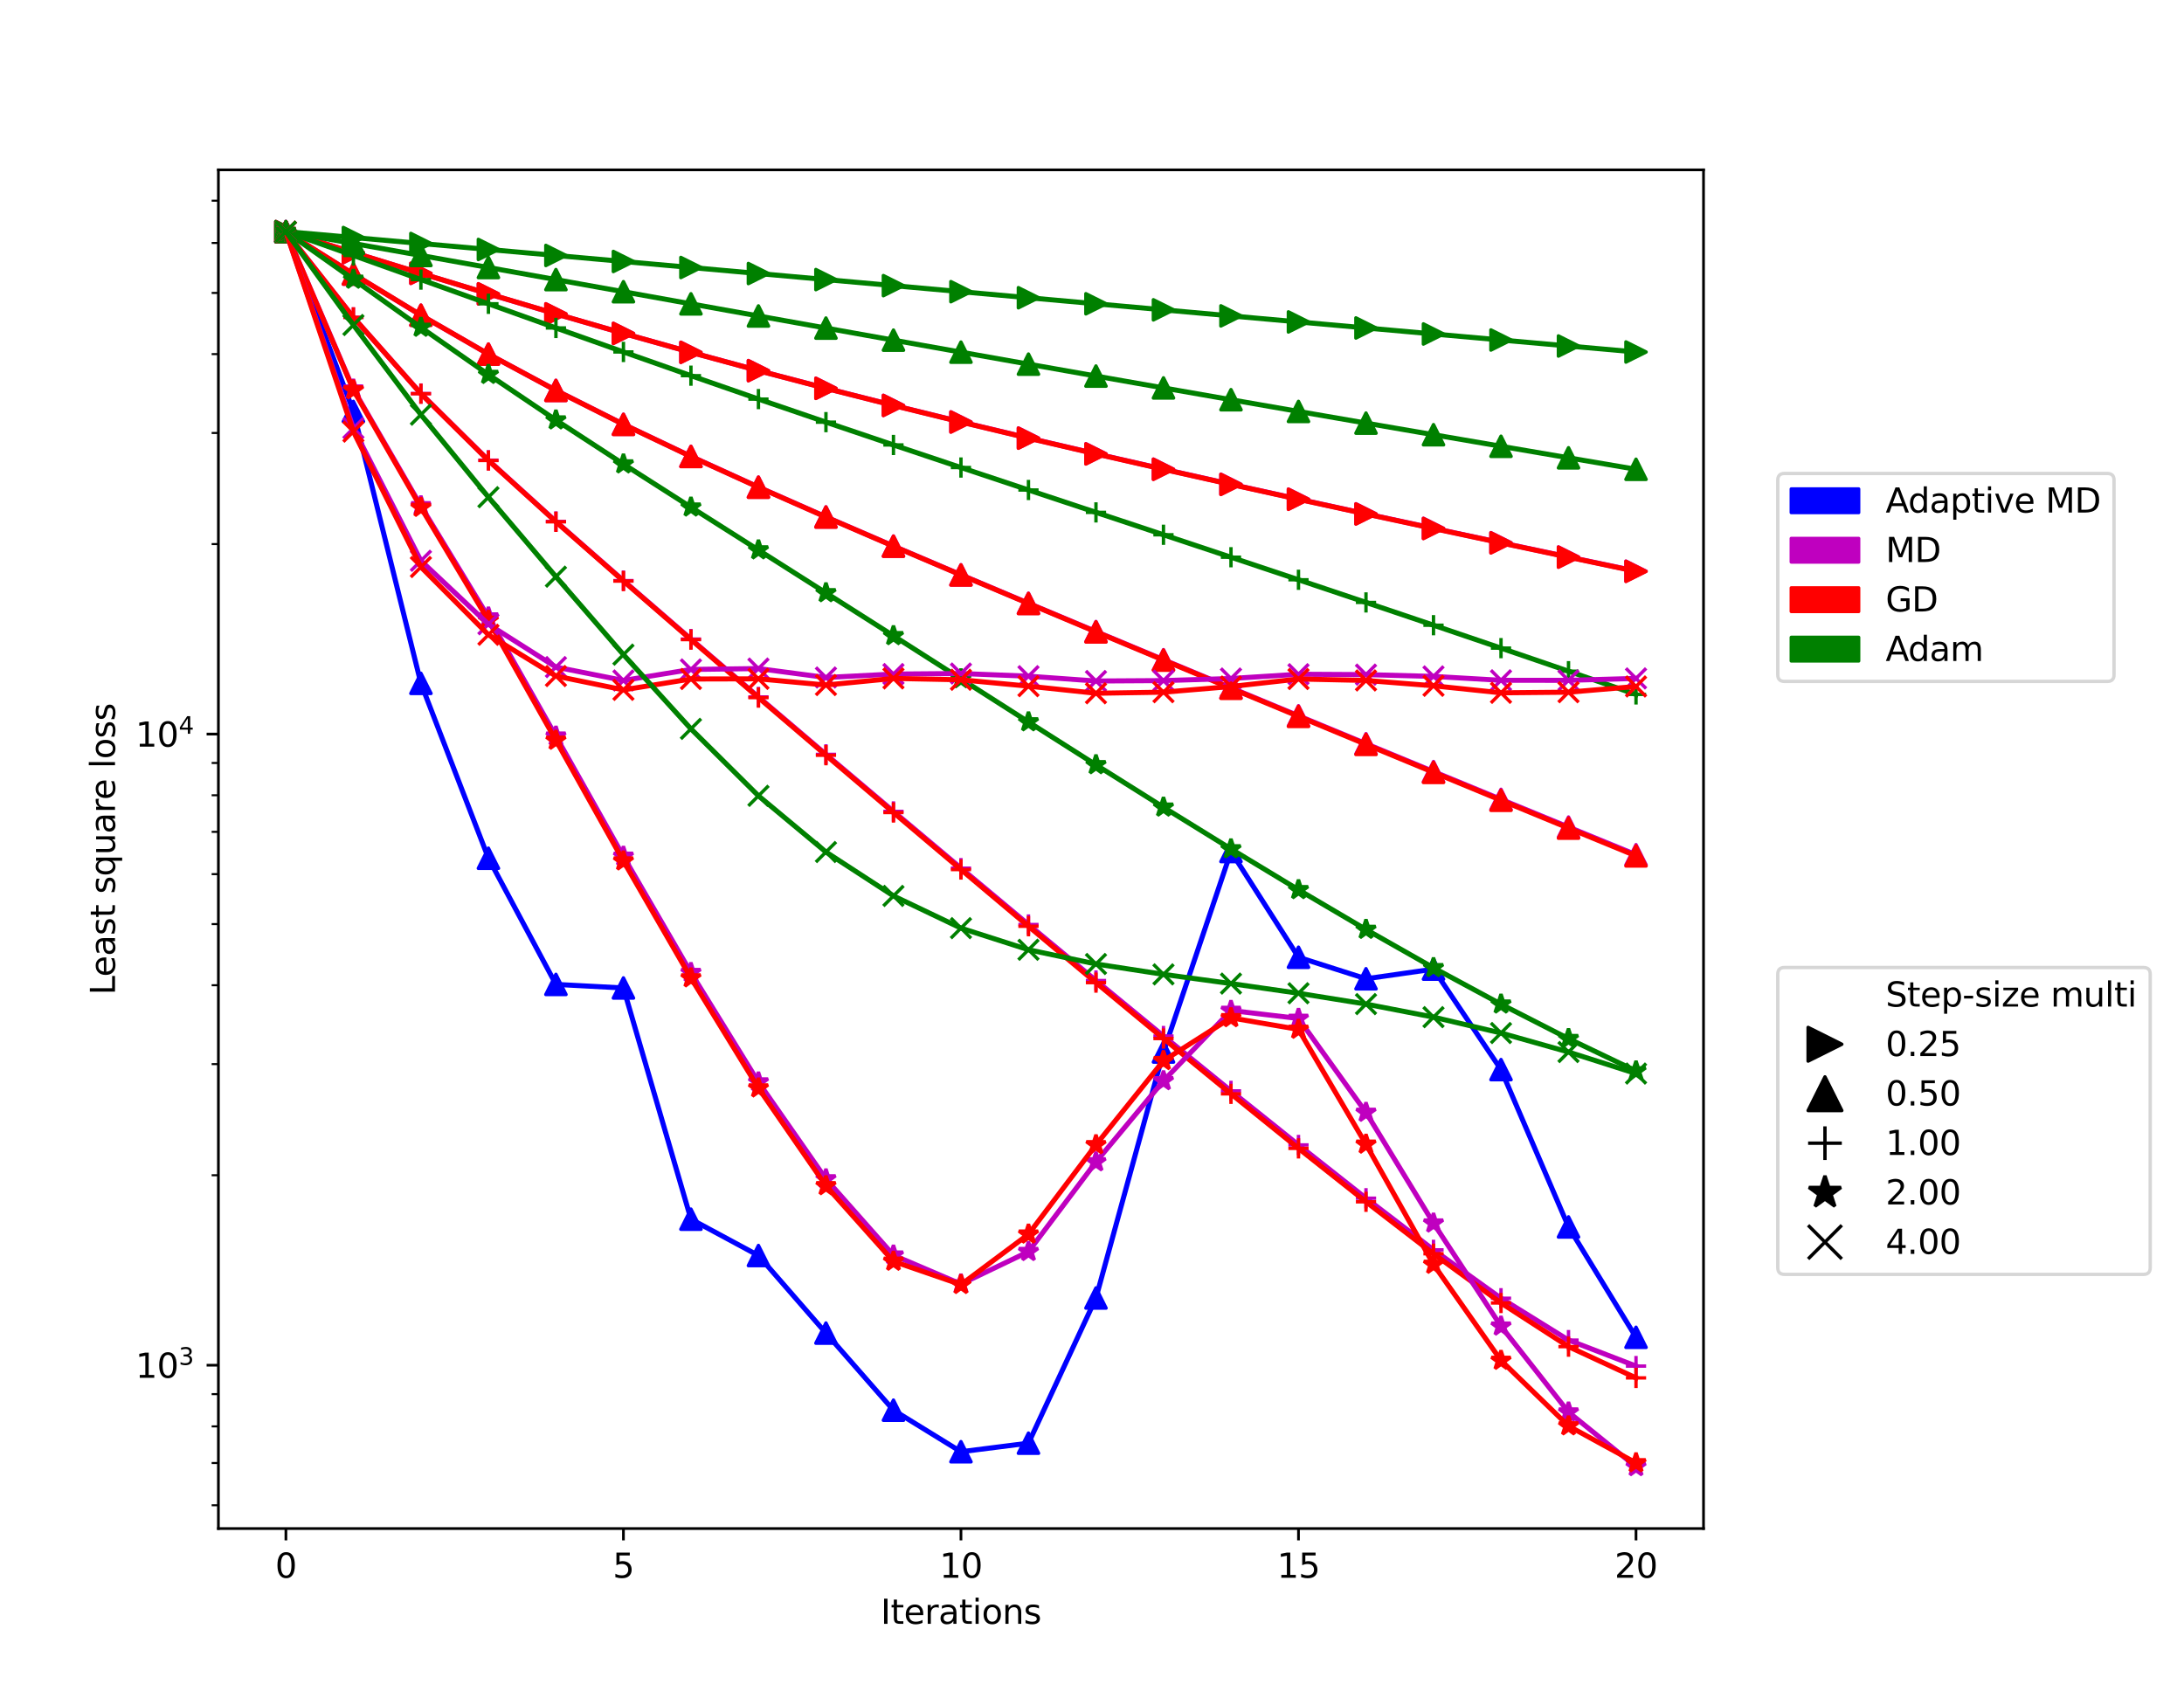 <?xml version="1.0" encoding="utf-8" standalone="no"?>
<!DOCTYPE svg PUBLIC "-//W3C//DTD SVG 1.1//EN"
  "http://www.w3.org/Graphics/SVG/1.1/DTD/svg11.dtd">
<svg xmlns:xlink="http://www.w3.org/1999/xlink" width="648pt" height="504pt" viewBox="0 0 648 504" xmlns="http://www.w3.org/2000/svg" version="1.1">
 <defs>
  <style type="text/css">*{stroke-linejoin: round; stroke-linecap: butt}</style>
 </defs>
 <g id="figure_1">
  <g id="patch_1">
   <path d="M 0 504 
L 648 504 
L 648 0 
L 0 0 
z
" style="fill: #ffffff"/>
  </g>
  <g id="axes_1">
   <g id="patch_2">
    <path d="M 64.8 453.6 
L 505.44 453.6 
L 505.44 50.4 
L 64.8 50.4 
z
" style="fill: #ffffff"/>
   </g>
   <g id="matplotlib.axis_1">
    <g id="xtick_1">
     <g id="line2d_1">
      <defs>
       <path id="m150f51b9b7" d="M 0 0 
L 0 3.5 
" style="stroke: #000000; stroke-width: 0.8"/>
      </defs>
      <g>
       <use xlink:href="#m150f51b9b7" x="84.829" y="453.6" style="stroke: #000000; stroke-width: 0.8"/>
      </g>
     </g>
     <g id="text_1">
      <!-- 0 -->
      <g transform="translate(81.648 468.198)scale(0.1 -0.1)">
       <defs>
        <path id="DejaVuSans-30" d="M 2034 4250 
Q 1547 4250 1301 3770 
Q 1056 3291 1056 2328 
Q 1056 1369 1301 889 
Q 1547 409 2034 409 
Q 2525 409 2770 889 
Q 3016 1369 3016 2328 
Q 3016 3291 2770 3770 
Q 2525 4250 2034 4250 
z
M 2034 4750 
Q 2819 4750 3233 4129 
Q 3647 3509 3647 2328 
Q 3647 1150 3233 529 
Q 2819 -91 2034 -91 
Q 1250 -91 836 529 
Q 422 1150 422 2328 
Q 422 3509 836 4129 
Q 1250 4750 2034 4750 
z
" transform="scale(0.016)"/>
       </defs>
       <use xlink:href="#DejaVuSans-30"/>
      </g>
     </g>
    </g>
    <g id="xtick_2">
     <g id="line2d_2">
      <g>
       <use xlink:href="#m150f51b9b7" x="184.975" y="453.6" style="stroke: #000000; stroke-width: 0.8"/>
      </g>
     </g>
     <g id="text_2">
      <!-- 5 -->
      <g transform="translate(181.793 468.198)scale(0.1 -0.1)">
       <defs>
        <path id="DejaVuSans-35" d="M 691 4666 
L 3169 4666 
L 3169 4134 
L 1269 4134 
L 1269 2991 
Q 1406 3038 1543 3061 
Q 1681 3084 1819 3084 
Q 2600 3084 3056 2656 
Q 3513 2228 3513 1497 
Q 3513 744 3044 326 
Q 2575 -91 1722 -91 
Q 1428 -91 1123 -41 
Q 819 9 494 109 
L 494 744 
Q 775 591 1075 516 
Q 1375 441 1709 441 
Q 2250 441 2565 725 
Q 2881 1009 2881 1497 
Q 2881 1984 2565 2268 
Q 2250 2553 1709 2553 
Q 1456 2553 1204 2497 
Q 953 2441 691 2322 
L 691 4666 
z
" transform="scale(0.016)"/>
       </defs>
       <use xlink:href="#DejaVuSans-35"/>
      </g>
     </g>
    </g>
    <g id="xtick_3">
     <g id="line2d_3">
      <g>
       <use xlink:href="#m150f51b9b7" x="285.12" y="453.6" style="stroke: #000000; stroke-width: 0.8"/>
      </g>
     </g>
     <g id="text_3">
      <!-- 10 -->
      <g transform="translate(278.757 468.198)scale(0.1 -0.1)">
       <defs>
        <path id="DejaVuSans-31" d="M 794 531 
L 1825 531 
L 1825 4091 
L 703 3866 
L 703 4441 
L 1819 4666 
L 2450 4666 
L 2450 531 
L 3481 531 
L 3481 0 
L 794 0 
L 794 531 
z
" transform="scale(0.016)"/>
       </defs>
       <use xlink:href="#DejaVuSans-31"/>
       <use xlink:href="#DejaVuSans-30" x="63.623"/>
      </g>
     </g>
    </g>
    <g id="xtick_4">
     <g id="line2d_4">
      <g>
       <use xlink:href="#m150f51b9b7" x="385.265" y="453.6" style="stroke: #000000; stroke-width: 0.8"/>
      </g>
     </g>
     <g id="text_4">
      <!-- 15 -->
      <g transform="translate(378.903 468.198)scale(0.1 -0.1)">
       <use xlink:href="#DejaVuSans-31"/>
       <use xlink:href="#DejaVuSans-35" x="63.623"/>
      </g>
     </g>
    </g>
    <g id="xtick_5">
     <g id="line2d_5">
      <g>
       <use xlink:href="#m150f51b9b7" x="485.411" y="453.6" style="stroke: #000000; stroke-width: 0.8"/>
      </g>
     </g>
     <g id="text_5">
      <!-- 20 -->
      <g transform="translate(479.048 468.198)scale(0.1 -0.1)">
       <defs>
        <path id="DejaVuSans-32" d="M 1228 531 
L 3431 531 
L 3431 0 
L 469 0 
L 469 531 
Q 828 903 1448 1529 
Q 2069 2156 2228 2338 
Q 2531 2678 2651 2914 
Q 2772 3150 2772 3378 
Q 2772 3750 2511 3984 
Q 2250 4219 1831 4219 
Q 1534 4219 1204 4116 
Q 875 4013 500 3803 
L 500 4441 
Q 881 4594 1212 4672 
Q 1544 4750 1819 4750 
Q 2544 4750 2975 4387 
Q 3406 4025 3406 3419 
Q 3406 3131 3298 2873 
Q 3191 2616 2906 2266 
Q 2828 2175 2409 1742 
Q 1991 1309 1228 531 
z
" transform="scale(0.016)"/>
       </defs>
       <use xlink:href="#DejaVuSans-32"/>
       <use xlink:href="#DejaVuSans-30" x="63.623"/>
      </g>
     </g>
    </g>
    <g id="text_6">
     <!-- Iterations -->
     <g transform="translate(261.307 481.877)scale(0.1 -0.1)">
      <defs>
       <path id="DejaVuSans-49" d="M 628 4666 
L 1259 4666 
L 1259 0 
L 628 0 
L 628 4666 
z
" transform="scale(0.016)"/>
       <path id="DejaVuSans-74" d="M 1172 4494 
L 1172 3500 
L 2356 3500 
L 2356 3053 
L 1172 3053 
L 1172 1153 
Q 1172 725 1289 603 
Q 1406 481 1766 481 
L 2356 481 
L 2356 0 
L 1766 0 
Q 1100 0 847 248 
Q 594 497 594 1153 
L 594 3053 
L 172 3053 
L 172 3500 
L 594 3500 
L 594 4494 
L 1172 4494 
z
" transform="scale(0.016)"/>
       <path id="DejaVuSans-65" d="M 3597 1894 
L 3597 1613 
L 953 1613 
Q 991 1019 1311 708 
Q 1631 397 2203 397 
Q 2534 397 2845 478 
Q 3156 559 3463 722 
L 3463 178 
Q 3153 47 2828 -22 
Q 2503 -91 2169 -91 
Q 1331 -91 842 396 
Q 353 884 353 1716 
Q 353 2575 817 3079 
Q 1281 3584 2069 3584 
Q 2775 3584 3186 3129 
Q 3597 2675 3597 1894 
z
M 3022 2063 
Q 3016 2534 2758 2815 
Q 2500 3097 2075 3097 
Q 1594 3097 1305 2825 
Q 1016 2553 972 2059 
L 3022 2063 
z
" transform="scale(0.016)"/>
       <path id="DejaVuSans-72" d="M 2631 2963 
Q 2534 3019 2420 3045 
Q 2306 3072 2169 3072 
Q 1681 3072 1420 2755 
Q 1159 2438 1159 1844 
L 1159 0 
L 581 0 
L 581 3500 
L 1159 3500 
L 1159 2956 
Q 1341 3275 1631 3429 
Q 1922 3584 2338 3584 
Q 2397 3584 2469 3576 
Q 2541 3569 2628 3553 
L 2631 2963 
z
" transform="scale(0.016)"/>
       <path id="DejaVuSans-61" d="M 2194 1759 
Q 1497 1759 1228 1600 
Q 959 1441 959 1056 
Q 959 750 1161 570 
Q 1363 391 1709 391 
Q 2188 391 2477 730 
Q 2766 1069 2766 1631 
L 2766 1759 
L 2194 1759 
z
M 3341 1997 
L 3341 0 
L 2766 0 
L 2766 531 
Q 2569 213 2275 61 
Q 1981 -91 1556 -91 
Q 1019 -91 701 211 
Q 384 513 384 1019 
Q 384 1609 779 1909 
Q 1175 2209 1959 2209 
L 2766 2209 
L 2766 2266 
Q 2766 2663 2505 2880 
Q 2244 3097 1772 3097 
Q 1472 3097 1187 3025 
Q 903 2953 641 2809 
L 641 3341 
Q 956 3463 1253 3523 
Q 1550 3584 1831 3584 
Q 2591 3584 2966 3190 
Q 3341 2797 3341 1997 
z
" transform="scale(0.016)"/>
       <path id="DejaVuSans-69" d="M 603 3500 
L 1178 3500 
L 1178 0 
L 603 0 
L 603 3500 
z
M 603 4863 
L 1178 4863 
L 1178 4134 
L 603 4134 
L 603 4863 
z
" transform="scale(0.016)"/>
       <path id="DejaVuSans-6f" d="M 1959 3097 
Q 1497 3097 1228 2736 
Q 959 2375 959 1747 
Q 959 1119 1226 758 
Q 1494 397 1959 397 
Q 2419 397 2687 759 
Q 2956 1122 2956 1747 
Q 2956 2369 2687 2733 
Q 2419 3097 1959 3097 
z
M 1959 3584 
Q 2709 3584 3137 3096 
Q 3566 2609 3566 1747 
Q 3566 888 3137 398 
Q 2709 -91 1959 -91 
Q 1206 -91 779 398 
Q 353 888 353 1747 
Q 353 2609 779 3096 
Q 1206 3584 1959 3584 
z
" transform="scale(0.016)"/>
       <path id="DejaVuSans-6e" d="M 3513 2113 
L 3513 0 
L 2938 0 
L 2938 2094 
Q 2938 2591 2744 2837 
Q 2550 3084 2163 3084 
Q 1697 3084 1428 2787 
Q 1159 2491 1159 1978 
L 1159 0 
L 581 0 
L 581 3500 
L 1159 3500 
L 1159 2956 
Q 1366 3272 1645 3428 
Q 1925 3584 2291 3584 
Q 2894 3584 3203 3211 
Q 3513 2838 3513 2113 
z
" transform="scale(0.016)"/>
       <path id="DejaVuSans-73" d="M 2834 3397 
L 2834 2853 
Q 2591 2978 2328 3040 
Q 2066 3103 1784 3103 
Q 1356 3103 1142 2972 
Q 928 2841 928 2578 
Q 928 2378 1081 2264 
Q 1234 2150 1697 2047 
L 1894 2003 
Q 2506 1872 2764 1633 
Q 3022 1394 3022 966 
Q 3022 478 2636 193 
Q 2250 -91 1575 -91 
Q 1294 -91 989 -36 
Q 684 19 347 128 
L 347 722 
Q 666 556 975 473 
Q 1284 391 1588 391 
Q 1994 391 2212 530 
Q 2431 669 2431 922 
Q 2431 1156 2273 1281 
Q 2116 1406 1581 1522 
L 1381 1569 
Q 847 1681 609 1914 
Q 372 2147 372 2553 
Q 372 3047 722 3315 
Q 1072 3584 1716 3584 
Q 2034 3584 2315 3537 
Q 2597 3491 2834 3397 
z
" transform="scale(0.016)"/>
      </defs>
      <use xlink:href="#DejaVuSans-49"/>
      <use xlink:href="#DejaVuSans-74" x="29.492"/>
      <use xlink:href="#DejaVuSans-65" x="68.701"/>
      <use xlink:href="#DejaVuSans-72" x="130.225"/>
      <use xlink:href="#DejaVuSans-61" x="171.338"/>
      <use xlink:href="#DejaVuSans-74" x="232.617"/>
      <use xlink:href="#DejaVuSans-69" x="271.826"/>
      <use xlink:href="#DejaVuSans-6f" x="299.609"/>
      <use xlink:href="#DejaVuSans-6e" x="360.791"/>
      <use xlink:href="#DejaVuSans-73" x="424.17"/>
     </g>
    </g>
   </g>
   <g id="matplotlib.axis_2">
    <g id="ytick_1">
     <g id="line2d_6">
      <defs>
       <path id="m0002f61124" d="M 0 0 
L -3.5 0 
" style="stroke: #000000; stroke-width: 0.8"/>
      </defs>
      <g>
       <use xlink:href="#m0002f61124" x="64.8" y="405.136" style="stroke: #000000; stroke-width: 0.8"/>
      </g>
     </g>
     <g id="text_7">
      <!-- $\mathdefault{10^{3}}$ -->
      <g transform="translate(40.2 408.935)scale(0.1 -0.1)">
       <defs>
        <path id="DejaVuSans-33" d="M 2597 2516 
Q 3050 2419 3304 2112 
Q 3559 1806 3559 1356 
Q 3559 666 3084 287 
Q 2609 -91 1734 -91 
Q 1441 -91 1130 -33 
Q 819 25 488 141 
L 488 750 
Q 750 597 1062 519 
Q 1375 441 1716 441 
Q 2309 441 2620 675 
Q 2931 909 2931 1356 
Q 2931 1769 2642 2001 
Q 2353 2234 1838 2234 
L 1294 2234 
L 1294 2753 
L 1863 2753 
Q 2328 2753 2575 2939 
Q 2822 3125 2822 3475 
Q 2822 3834 2567 4026 
Q 2313 4219 1838 4219 
Q 1578 4219 1281 4162 
Q 984 4106 628 3988 
L 628 4550 
Q 988 4650 1302 4700 
Q 1616 4750 1894 4750 
Q 2613 4750 3031 4423 
Q 3450 4097 3450 3541 
Q 3450 3153 3228 2886 
Q 3006 2619 2597 2516 
z
" transform="scale(0.016)"/>
       </defs>
       <use xlink:href="#DejaVuSans-31" transform="translate(0 0.766)"/>
       <use xlink:href="#DejaVuSans-30" transform="translate(63.623 0.766)"/>
       <use xlink:href="#DejaVuSans-33" transform="translate(128.203 39.047)scale(0.7)"/>
      </g>
     </g>
    </g>
    <g id="ytick_2">
     <g id="line2d_7">
      <g>
       <use xlink:href="#m0002f61124" x="64.8" y="217.842" style="stroke: #000000; stroke-width: 0.8"/>
      </g>
     </g>
     <g id="text_8">
      <!-- $\mathdefault{10^{4}}$ -->
      <g transform="translate(40.2 221.641)scale(0.1 -0.1)">
       <defs>
        <path id="DejaVuSans-34" d="M 2419 4116 
L 825 1625 
L 2419 1625 
L 2419 4116 
z
M 2253 4666 
L 3047 4666 
L 3047 1625 
L 3713 1625 
L 3713 1100 
L 3047 1100 
L 3047 0 
L 2419 0 
L 2419 1100 
L 313 1100 
L 313 1709 
L 2253 4666 
z
" transform="scale(0.016)"/>
       </defs>
       <use xlink:href="#DejaVuSans-31" transform="translate(0 0.684)"/>
       <use xlink:href="#DejaVuSans-30" transform="translate(63.623 0.684)"/>
       <use xlink:href="#DejaVuSans-34" transform="translate(128.203 38.966)scale(0.7)"/>
      </g>
     </g>
    </g>
    <g id="ytick_3">
     <g id="line2d_8">
      <defs>
       <path id="m3b9101a66c" d="M 0 0 
L -2 0 
" style="stroke: #000000; stroke-width: 0.6"/>
      </defs>
      <g>
       <use xlink:href="#m3b9101a66c" x="64.8" y="446.687" style="stroke: #000000; stroke-width: 0.6"/>
      </g>
     </g>
    </g>
    <g id="ytick_4">
     <g id="line2d_9">
      <g>
       <use xlink:href="#m3b9101a66c" x="64.8" y="434.148" style="stroke: #000000; stroke-width: 0.6"/>
      </g>
     </g>
    </g>
    <g id="ytick_5">
     <g id="line2d_10">
      <g>
       <use xlink:href="#m3b9101a66c" x="64.8" y="423.286" style="stroke: #000000; stroke-width: 0.6"/>
      </g>
     </g>
    </g>
    <g id="ytick_6">
     <g id="line2d_11">
      <g>
       <use xlink:href="#m3b9101a66c" x="64.8" y="413.706" style="stroke: #000000; stroke-width: 0.6"/>
      </g>
     </g>
    </g>
    <g id="ytick_7">
     <g id="line2d_12">
      <g>
       <use xlink:href="#m3b9101a66c" x="64.8" y="348.755" style="stroke: #000000; stroke-width: 0.6"/>
      </g>
     </g>
    </g>
    <g id="ytick_8">
     <g id="line2d_13">
      <g>
       <use xlink:href="#m3b9101a66c" x="64.8" y="315.774" style="stroke: #000000; stroke-width: 0.6"/>
      </g>
     </g>
    </g>
    <g id="ytick_9">
     <g id="line2d_14">
      <g>
       <use xlink:href="#m3b9101a66c" x="64.8" y="292.374" style="stroke: #000000; stroke-width: 0.6"/>
      </g>
     </g>
    </g>
    <g id="ytick_10">
     <g id="line2d_15">
      <g>
       <use xlink:href="#m3b9101a66c" x="64.8" y="274.223" style="stroke: #000000; stroke-width: 0.6"/>
      </g>
     </g>
    </g>
    <g id="ytick_11">
     <g id="line2d_16">
      <g>
       <use xlink:href="#m3b9101a66c" x="64.8" y="259.393" style="stroke: #000000; stroke-width: 0.6"/>
      </g>
     </g>
    </g>
    <g id="ytick_12">
     <g id="line2d_17">
      <g>
       <use xlink:href="#m3b9101a66c" x="64.8" y="246.854" style="stroke: #000000; stroke-width: 0.6"/>
      </g>
     </g>
    </g>
    <g id="ytick_13">
     <g id="line2d_18">
      <g>
       <use xlink:href="#m3b9101a66c" x="64.8" y="235.993" style="stroke: #000000; stroke-width: 0.6"/>
      </g>
     </g>
    </g>
    <g id="ytick_14">
     <g id="line2d_19">
      <g>
       <use xlink:href="#m3b9101a66c" x="64.8" y="226.412" style="stroke: #000000; stroke-width: 0.6"/>
      </g>
     </g>
    </g>
    <g id="ytick_15">
     <g id="line2d_20">
      <g>
       <use xlink:href="#m3b9101a66c" x="64.8" y="161.461" style="stroke: #000000; stroke-width: 0.6"/>
      </g>
     </g>
    </g>
    <g id="ytick_16">
     <g id="line2d_21">
      <g>
       <use xlink:href="#m3b9101a66c" x="64.8" y="128.48" style="stroke: #000000; stroke-width: 0.6"/>
      </g>
     </g>
    </g>
    <g id="ytick_17">
     <g id="line2d_22">
      <g>
       <use xlink:href="#m3b9101a66c" x="64.8" y="105.08" style="stroke: #000000; stroke-width: 0.6"/>
      </g>
     </g>
    </g>
    <g id="ytick_18">
     <g id="line2d_23">
      <g>
       <use xlink:href="#m3b9101a66c" x="64.8" y="86.93" style="stroke: #000000; stroke-width: 0.6"/>
      </g>
     </g>
    </g>
    <g id="ytick_19">
     <g id="line2d_24">
      <g>
       <use xlink:href="#m3b9101a66c" x="64.8" y="72.099" style="stroke: #000000; stroke-width: 0.6"/>
      </g>
     </g>
    </g>
    <g id="ytick_20">
     <g id="line2d_25">
      <g>
       <use xlink:href="#m3b9101a66c" x="64.8" y="59.561" style="stroke: #000000; stroke-width: 0.6"/>
      </g>
     </g>
    </g>
    <g id="text_9">
     <!-- Least square loss -->
     <g transform="translate(34.12 295.271)rotate(-90)scale(0.1 -0.1)">
      <defs>
       <path id="DejaVuSans-4c" d="M 628 4666 
L 1259 4666 
L 1259 531 
L 3531 531 
L 3531 0 
L 628 0 
L 628 4666 
z
" transform="scale(0.016)"/>
       <path id="DejaVuSans-20" transform="scale(0.016)"/>
       <path id="DejaVuSans-71" d="M 947 1747 
Q 947 1113 1208 752 
Q 1469 391 1925 391 
Q 2381 391 2643 752 
Q 2906 1113 2906 1747 
Q 2906 2381 2643 2742 
Q 2381 3103 1925 3103 
Q 1469 3103 1208 2742 
Q 947 2381 947 1747 
z
M 2906 525 
Q 2725 213 2448 61 
Q 2172 -91 1784 -91 
Q 1150 -91 751 415 
Q 353 922 353 1747 
Q 353 2572 751 3078 
Q 1150 3584 1784 3584 
Q 2172 3584 2448 3432 
Q 2725 3281 2906 2969 
L 2906 3500 
L 3481 3500 
L 3481 -1331 
L 2906 -1331 
L 2906 525 
z
" transform="scale(0.016)"/>
       <path id="DejaVuSans-75" d="M 544 1381 
L 544 3500 
L 1119 3500 
L 1119 1403 
Q 1119 906 1312 657 
Q 1506 409 1894 409 
Q 2359 409 2629 706 
Q 2900 1003 2900 1516 
L 2900 3500 
L 3475 3500 
L 3475 0 
L 2900 0 
L 2900 538 
Q 2691 219 2414 64 
Q 2138 -91 1772 -91 
Q 1169 -91 856 284 
Q 544 659 544 1381 
z
M 1991 3584 
L 1991 3584 
z
" transform="scale(0.016)"/>
       <path id="DejaVuSans-6c" d="M 603 4863 
L 1178 4863 
L 1178 0 
L 603 0 
L 603 4863 
z
" transform="scale(0.016)"/>
      </defs>
      <use xlink:href="#DejaVuSans-4c"/>
      <use xlink:href="#DejaVuSans-65" x="53.963"/>
      <use xlink:href="#DejaVuSans-61" x="115.486"/>
      <use xlink:href="#DejaVuSans-73" x="176.766"/>
      <use xlink:href="#DejaVuSans-74" x="228.865"/>
      <use xlink:href="#DejaVuSans-20" x="268.074"/>
      <use xlink:href="#DejaVuSans-73" x="299.861"/>
      <use xlink:href="#DejaVuSans-71" x="351.961"/>
      <use xlink:href="#DejaVuSans-75" x="415.438"/>
      <use xlink:href="#DejaVuSans-61" x="478.816"/>
      <use xlink:href="#DejaVuSans-72" x="540.096"/>
      <use xlink:href="#DejaVuSans-65" x="578.959"/>
      <use xlink:href="#DejaVuSans-20" x="640.482"/>
      <use xlink:href="#DejaVuSans-6c" x="672.27"/>
      <use xlink:href="#DejaVuSans-6f" x="700.053"/>
      <use xlink:href="#DejaVuSans-73" x="761.234"/>
      <use xlink:href="#DejaVuSans-73" x="813.334"/>
     </g>
    </g>
   </g>
   <g id="line2d_26">
    <path d="M 84.829 68.727 
L 104.858 122.095 
L 124.887 202.788 
L 144.916 254.681 
L 164.945 292.123 
L 184.975 293.185 
L 205.004 361.791 
L 225.033 372.583 
L 245.062 395.595 
L 265.091 418.472 
L 285.12 430.805 
L 305.149 428.265 
L 325.178 385.18 
L 345.207 312.182 
L 365.236 252.691 
L 385.265 284.066 
L 405.295 290.45 
L 425.324 287.588 
L 445.353 317.41 
L 465.382 364.097 
L 485.411 396.848 
" clip-path="url(#pbcf8629cea)" style="fill: none; stroke: #0000ff; stroke-width: 1.5; stroke-linecap: square"/>
    <defs>
     <path id="ma69e268e17" d="M 0 -3 
L -3 3 
L 3 3 
z
" style="stroke: #0000ff; stroke-linejoin: miter"/>
    </defs>
    <g clip-path="url(#pbcf8629cea)">
     <use xlink:href="#ma69e268e17" x="84.829" y="68.727" style="fill: #0000ff; stroke: #0000ff; stroke-linejoin: miter"/>
     <use xlink:href="#ma69e268e17" x="104.858" y="122.095" style="fill: #0000ff; stroke: #0000ff; stroke-linejoin: miter"/>
     <use xlink:href="#ma69e268e17" x="124.887" y="202.788" style="fill: #0000ff; stroke: #0000ff; stroke-linejoin: miter"/>
     <use xlink:href="#ma69e268e17" x="144.916" y="254.681" style="fill: #0000ff; stroke: #0000ff; stroke-linejoin: miter"/>
     <use xlink:href="#ma69e268e17" x="164.945" y="292.123" style="fill: #0000ff; stroke: #0000ff; stroke-linejoin: miter"/>
     <use xlink:href="#ma69e268e17" x="184.975" y="293.185" style="fill: #0000ff; stroke: #0000ff; stroke-linejoin: miter"/>
     <use xlink:href="#ma69e268e17" x="205.004" y="361.791" style="fill: #0000ff; stroke: #0000ff; stroke-linejoin: miter"/>
     <use xlink:href="#ma69e268e17" x="225.033" y="372.583" style="fill: #0000ff; stroke: #0000ff; stroke-linejoin: miter"/>
     <use xlink:href="#ma69e268e17" x="245.062" y="395.595" style="fill: #0000ff; stroke: #0000ff; stroke-linejoin: miter"/>
     <use xlink:href="#ma69e268e17" x="265.091" y="418.472" style="fill: #0000ff; stroke: #0000ff; stroke-linejoin: miter"/>
     <use xlink:href="#ma69e268e17" x="285.12" y="430.805" style="fill: #0000ff; stroke: #0000ff; stroke-linejoin: miter"/>
     <use xlink:href="#ma69e268e17" x="305.149" y="428.265" style="fill: #0000ff; stroke: #0000ff; stroke-linejoin: miter"/>
     <use xlink:href="#ma69e268e17" x="325.178" y="385.18" style="fill: #0000ff; stroke: #0000ff; stroke-linejoin: miter"/>
     <use xlink:href="#ma69e268e17" x="345.207" y="312.182" style="fill: #0000ff; stroke: #0000ff; stroke-linejoin: miter"/>
     <use xlink:href="#ma69e268e17" x="365.236" y="252.691" style="fill: #0000ff; stroke: #0000ff; stroke-linejoin: miter"/>
     <use xlink:href="#ma69e268e17" x="385.265" y="284.066" style="fill: #0000ff; stroke: #0000ff; stroke-linejoin: miter"/>
     <use xlink:href="#ma69e268e17" x="405.295" y="290.45" style="fill: #0000ff; stroke: #0000ff; stroke-linejoin: miter"/>
     <use xlink:href="#ma69e268e17" x="425.324" y="287.588" style="fill: #0000ff; stroke: #0000ff; stroke-linejoin: miter"/>
     <use xlink:href="#ma69e268e17" x="445.353" y="317.41" style="fill: #0000ff; stroke: #0000ff; stroke-linejoin: miter"/>
     <use xlink:href="#ma69e268e17" x="465.382" y="364.097" style="fill: #0000ff; stroke: #0000ff; stroke-linejoin: miter"/>
     <use xlink:href="#ma69e268e17" x="485.411" y="396.848" style="fill: #0000ff; stroke: #0000ff; stroke-linejoin: miter"/>
    </g>
   </g>
   <g id="line2d_27">
    <path d="M 84.829 68.727 
L 104.858 74.953 
L 124.887 81.123 
L 144.916 87.199 
L 164.945 93.145 
L 184.975 98.933 
L 205.004 104.549 
L 225.033 109.977 
L 245.062 115.217 
L 265.091 120.285 
L 285.12 125.201 
L 305.149 129.984 
L 325.178 134.652 
L 345.207 139.22 
L 365.236 143.702 
L 385.265 148.117 
L 405.295 152.475 
L 425.324 156.781 
L 445.353 161.047 
L 465.382 165.284 
L 485.411 169.494 
" clip-path="url(#pbcf8629cea)" style="fill: none; stroke: #bf00bf; stroke-width: 1.5; stroke-linecap: square"/>
    <defs>
     <path id="m0a0bf68b61" d="M 3 0 
L -3 -3 
L -3 3 
z
" style="stroke: #bf00bf; stroke-linejoin: miter"/>
    </defs>
    <g clip-path="url(#pbcf8629cea)">
     <use xlink:href="#m0a0bf68b61" x="84.829" y="68.727" style="fill: #bf00bf; stroke: #bf00bf; stroke-linejoin: miter"/>
     <use xlink:href="#m0a0bf68b61" x="104.858" y="74.953" style="fill: #bf00bf; stroke: #bf00bf; stroke-linejoin: miter"/>
     <use xlink:href="#m0a0bf68b61" x="124.887" y="81.123" style="fill: #bf00bf; stroke: #bf00bf; stroke-linejoin: miter"/>
     <use xlink:href="#m0a0bf68b61" x="144.916" y="87.199" style="fill: #bf00bf; stroke: #bf00bf; stroke-linejoin: miter"/>
     <use xlink:href="#m0a0bf68b61" x="164.945" y="93.145" style="fill: #bf00bf; stroke: #bf00bf; stroke-linejoin: miter"/>
     <use xlink:href="#m0a0bf68b61" x="184.975" y="98.933" style="fill: #bf00bf; stroke: #bf00bf; stroke-linejoin: miter"/>
     <use xlink:href="#m0a0bf68b61" x="205.004" y="104.549" style="fill: #bf00bf; stroke: #bf00bf; stroke-linejoin: miter"/>
     <use xlink:href="#m0a0bf68b61" x="225.033" y="109.977" style="fill: #bf00bf; stroke: #bf00bf; stroke-linejoin: miter"/>
     <use xlink:href="#m0a0bf68b61" x="245.062" y="115.217" style="fill: #bf00bf; stroke: #bf00bf; stroke-linejoin: miter"/>
     <use xlink:href="#m0a0bf68b61" x="265.091" y="120.285" style="fill: #bf00bf; stroke: #bf00bf; stroke-linejoin: miter"/>
     <use xlink:href="#m0a0bf68b61" x="285.12" y="125.201" style="fill: #bf00bf; stroke: #bf00bf; stroke-linejoin: miter"/>
     <use xlink:href="#m0a0bf68b61" x="305.149" y="129.984" style="fill: #bf00bf; stroke: #bf00bf; stroke-linejoin: miter"/>
     <use xlink:href="#m0a0bf68b61" x="325.178" y="134.652" style="fill: #bf00bf; stroke: #bf00bf; stroke-linejoin: miter"/>
     <use xlink:href="#m0a0bf68b61" x="345.207" y="139.22" style="fill: #bf00bf; stroke: #bf00bf; stroke-linejoin: miter"/>
     <use xlink:href="#m0a0bf68b61" x="365.236" y="143.702" style="fill: #bf00bf; stroke: #bf00bf; stroke-linejoin: miter"/>
     <use xlink:href="#m0a0bf68b61" x="385.265" y="148.117" style="fill: #bf00bf; stroke: #bf00bf; stroke-linejoin: miter"/>
     <use xlink:href="#m0a0bf68b61" x="405.295" y="152.475" style="fill: #bf00bf; stroke: #bf00bf; stroke-linejoin: miter"/>
     <use xlink:href="#m0a0bf68b61" x="425.324" y="156.781" style="fill: #bf00bf; stroke: #bf00bf; stroke-linejoin: miter"/>
     <use xlink:href="#m0a0bf68b61" x="445.353" y="161.047" style="fill: #bf00bf; stroke: #bf00bf; stroke-linejoin: miter"/>
     <use xlink:href="#m0a0bf68b61" x="465.382" y="165.284" style="fill: #bf00bf; stroke: #bf00bf; stroke-linejoin: miter"/>
     <use xlink:href="#m0a0bf68b61" x="485.411" y="169.494" style="fill: #bf00bf; stroke: #bf00bf; stroke-linejoin: miter"/>
    </g>
   </g>
   <g id="line2d_28">
    <path d="M 84.829 68.727 
L 104.858 74.945 
L 124.887 81.111 
L 144.916 87.188 
L 164.945 93.139 
L 184.975 98.937 
L 205.004 104.562 
L 225.033 110 
L 245.062 115.248 
L 265.091 120.324 
L 285.12 125.244 
L 305.149 130.031 
L 325.178 134.7 
L 345.207 139.268 
L 365.236 143.751 
L 385.265 148.165 
L 405.295 152.524 
L 425.324 156.832 
L 445.353 161.101 
L 465.382 165.34 
L 485.411 169.555 
" clip-path="url(#pbcf8629cea)" style="fill: none; stroke: #ff0000; stroke-width: 1.5; stroke-linecap: square"/>
    <defs>
     <path id="ma0df7ec42d" d="M 3 0 
L -3 -3 
L -3 3 
z
" style="stroke: #ff0000; stroke-linejoin: miter"/>
    </defs>
    <g clip-path="url(#pbcf8629cea)">
     <use xlink:href="#ma0df7ec42d" x="84.829" y="68.727" style="fill: #ff0000; stroke: #ff0000; stroke-linejoin: miter"/>
     <use xlink:href="#ma0df7ec42d" x="104.858" y="74.945" style="fill: #ff0000; stroke: #ff0000; stroke-linejoin: miter"/>
     <use xlink:href="#ma0df7ec42d" x="124.887" y="81.111" style="fill: #ff0000; stroke: #ff0000; stroke-linejoin: miter"/>
     <use xlink:href="#ma0df7ec42d" x="144.916" y="87.188" style="fill: #ff0000; stroke: #ff0000; stroke-linejoin: miter"/>
     <use xlink:href="#ma0df7ec42d" x="164.945" y="93.139" style="fill: #ff0000; stroke: #ff0000; stroke-linejoin: miter"/>
     <use xlink:href="#ma0df7ec42d" x="184.975" y="98.937" style="fill: #ff0000; stroke: #ff0000; stroke-linejoin: miter"/>
     <use xlink:href="#ma0df7ec42d" x="205.004" y="104.562" style="fill: #ff0000; stroke: #ff0000; stroke-linejoin: miter"/>
     <use xlink:href="#ma0df7ec42d" x="225.033" y="110" style="fill: #ff0000; stroke: #ff0000; stroke-linejoin: miter"/>
     <use xlink:href="#ma0df7ec42d" x="245.062" y="115.248" style="fill: #ff0000; stroke: #ff0000; stroke-linejoin: miter"/>
     <use xlink:href="#ma0df7ec42d" x="265.091" y="120.324" style="fill: #ff0000; stroke: #ff0000; stroke-linejoin: miter"/>
     <use xlink:href="#ma0df7ec42d" x="285.12" y="125.244" style="fill: #ff0000; stroke: #ff0000; stroke-linejoin: miter"/>
     <use xlink:href="#ma0df7ec42d" x="305.149" y="130.031" style="fill: #ff0000; stroke: #ff0000; stroke-linejoin: miter"/>
     <use xlink:href="#ma0df7ec42d" x="325.178" y="134.7" style="fill: #ff0000; stroke: #ff0000; stroke-linejoin: miter"/>
     <use xlink:href="#ma0df7ec42d" x="345.207" y="139.268" style="fill: #ff0000; stroke: #ff0000; stroke-linejoin: miter"/>
     <use xlink:href="#ma0df7ec42d" x="365.236" y="143.751" style="fill: #ff0000; stroke: #ff0000; stroke-linejoin: miter"/>
     <use xlink:href="#ma0df7ec42d" x="385.265" y="148.165" style="fill: #ff0000; stroke: #ff0000; stroke-linejoin: miter"/>
     <use xlink:href="#ma0df7ec42d" x="405.295" y="152.524" style="fill: #ff0000; stroke: #ff0000; stroke-linejoin: miter"/>
     <use xlink:href="#ma0df7ec42d" x="425.324" y="156.832" style="fill: #ff0000; stroke: #ff0000; stroke-linejoin: miter"/>
     <use xlink:href="#ma0df7ec42d" x="445.353" y="161.101" style="fill: #ff0000; stroke: #ff0000; stroke-linejoin: miter"/>
     <use xlink:href="#ma0df7ec42d" x="465.382" y="165.34" style="fill: #ff0000; stroke: #ff0000; stroke-linejoin: miter"/>
     <use xlink:href="#ma0df7ec42d" x="485.411" y="169.555" style="fill: #ff0000; stroke: #ff0000; stroke-linejoin: miter"/>
    </g>
   </g>
   <g id="line2d_29">
    <path d="M 84.829 68.727 
L 104.858 70.487 
L 124.887 72.255 
L 144.916 74.029 
L 164.945 75.809 
L 184.975 77.594 
L 205.004 79.382 
L 225.033 81.173 
L 245.062 82.967 
L 265.091 84.762 
L 285.12 86.558 
L 305.149 88.354 
L 325.178 90.15 
L 345.207 91.946 
L 365.236 93.74 
L 385.265 95.532 
L 405.295 97.322 
L 425.324 99.11 
L 445.353 100.896 
L 465.382 102.677 
L 485.411 104.456 
" clip-path="url(#pbcf8629cea)" style="fill: none; stroke: #008000; stroke-width: 1.5; stroke-linecap: square"/>
    <defs>
     <path id="m0f3f33461b" d="M 3 0 
L -3 -3 
L -3 3 
z
" style="stroke: #008000; stroke-linejoin: miter"/>
    </defs>
    <g clip-path="url(#pbcf8629cea)">
     <use xlink:href="#m0f3f33461b" x="84.829" y="68.727" style="fill: #008000; stroke: #008000; stroke-linejoin: miter"/>
     <use xlink:href="#m0f3f33461b" x="104.858" y="70.487" style="fill: #008000; stroke: #008000; stroke-linejoin: miter"/>
     <use xlink:href="#m0f3f33461b" x="124.887" y="72.255" style="fill: #008000; stroke: #008000; stroke-linejoin: miter"/>
     <use xlink:href="#m0f3f33461b" x="144.916" y="74.029" style="fill: #008000; stroke: #008000; stroke-linejoin: miter"/>
     <use xlink:href="#m0f3f33461b" x="164.945" y="75.809" style="fill: #008000; stroke: #008000; stroke-linejoin: miter"/>
     <use xlink:href="#m0f3f33461b" x="184.975" y="77.594" style="fill: #008000; stroke: #008000; stroke-linejoin: miter"/>
     <use xlink:href="#m0f3f33461b" x="205.004" y="79.382" style="fill: #008000; stroke: #008000; stroke-linejoin: miter"/>
     <use xlink:href="#m0f3f33461b" x="225.033" y="81.173" style="fill: #008000; stroke: #008000; stroke-linejoin: miter"/>
     <use xlink:href="#m0f3f33461b" x="245.062" y="82.967" style="fill: #008000; stroke: #008000; stroke-linejoin: miter"/>
     <use xlink:href="#m0f3f33461b" x="265.091" y="84.762" style="fill: #008000; stroke: #008000; stroke-linejoin: miter"/>
     <use xlink:href="#m0f3f33461b" x="285.12" y="86.558" style="fill: #008000; stroke: #008000; stroke-linejoin: miter"/>
     <use xlink:href="#m0f3f33461b" x="305.149" y="88.354" style="fill: #008000; stroke: #008000; stroke-linejoin: miter"/>
     <use xlink:href="#m0f3f33461b" x="325.178" y="90.15" style="fill: #008000; stroke: #008000; stroke-linejoin: miter"/>
     <use xlink:href="#m0f3f33461b" x="345.207" y="91.946" style="fill: #008000; stroke: #008000; stroke-linejoin: miter"/>
     <use xlink:href="#m0f3f33461b" x="365.236" y="93.74" style="fill: #008000; stroke: #008000; stroke-linejoin: miter"/>
     <use xlink:href="#m0f3f33461b" x="385.265" y="95.532" style="fill: #008000; stroke: #008000; stroke-linejoin: miter"/>
     <use xlink:href="#m0f3f33461b" x="405.295" y="97.322" style="fill: #008000; stroke: #008000; stroke-linejoin: miter"/>
     <use xlink:href="#m0f3f33461b" x="425.324" y="99.11" style="fill: #008000; stroke: #008000; stroke-linejoin: miter"/>
     <use xlink:href="#m0f3f33461b" x="445.353" y="100.896" style="fill: #008000; stroke: #008000; stroke-linejoin: miter"/>
     <use xlink:href="#m0f3f33461b" x="465.382" y="102.677" style="fill: #008000; stroke: #008000; stroke-linejoin: miter"/>
     <use xlink:href="#m0f3f33461b" x="485.411" y="104.456" style="fill: #008000; stroke: #008000; stroke-linejoin: miter"/>
    </g>
   </g>
   <g id="line2d_30">
    <path d="M 84.829 68.727 
L 104.858 81.346 
L 124.887 93.54 
L 144.916 105.072 
L 164.945 115.836 
L 184.975 125.898 
L 205.004 135.421 
L 225.033 144.543 
L 245.062 153.39 
L 265.091 162.04 
L 285.12 170.569 
L 305.149 179.017 
L 325.178 187.413 
L 345.207 195.775 
L 365.236 204.108 
L 385.265 212.417 
L 405.295 220.704 
L 425.324 228.971 
L 445.353 237.216 
L 465.382 245.44 
L 485.411 253.641 
" clip-path="url(#pbcf8629cea)" style="fill: none; stroke: #bf00bf; stroke-width: 1.5; stroke-linecap: square"/>
    <defs>
     <path id="m8fe87bf3fb" d="M 0 -3 
L -3 3 
L 3 3 
z
" style="stroke: #bf00bf; stroke-linejoin: miter"/>
    </defs>
    <g clip-path="url(#pbcf8629cea)">
     <use xlink:href="#m8fe87bf3fb" x="84.829" y="68.727" style="fill: #bf00bf; stroke: #bf00bf; stroke-linejoin: miter"/>
     <use xlink:href="#m8fe87bf3fb" x="104.858" y="81.346" style="fill: #bf00bf; stroke: #bf00bf; stroke-linejoin: miter"/>
     <use xlink:href="#m8fe87bf3fb" x="124.887" y="93.54" style="fill: #bf00bf; stroke: #bf00bf; stroke-linejoin: miter"/>
     <use xlink:href="#m8fe87bf3fb" x="144.916" y="105.072" style="fill: #bf00bf; stroke: #bf00bf; stroke-linejoin: miter"/>
     <use xlink:href="#m8fe87bf3fb" x="164.945" y="115.836" style="fill: #bf00bf; stroke: #bf00bf; stroke-linejoin: miter"/>
     <use xlink:href="#m8fe87bf3fb" x="184.975" y="125.898" style="fill: #bf00bf; stroke: #bf00bf; stroke-linejoin: miter"/>
     <use xlink:href="#m8fe87bf3fb" x="205.004" y="135.421" style="fill: #bf00bf; stroke: #bf00bf; stroke-linejoin: miter"/>
     <use xlink:href="#m8fe87bf3fb" x="225.033" y="144.543" style="fill: #bf00bf; stroke: #bf00bf; stroke-linejoin: miter"/>
     <use xlink:href="#m8fe87bf3fb" x="245.062" y="153.39" style="fill: #bf00bf; stroke: #bf00bf; stroke-linejoin: miter"/>
     <use xlink:href="#m8fe87bf3fb" x="265.091" y="162.04" style="fill: #bf00bf; stroke: #bf00bf; stroke-linejoin: miter"/>
     <use xlink:href="#m8fe87bf3fb" x="285.12" y="170.569" style="fill: #bf00bf; stroke: #bf00bf; stroke-linejoin: miter"/>
     <use xlink:href="#m8fe87bf3fb" x="305.149" y="179.017" style="fill: #bf00bf; stroke: #bf00bf; stroke-linejoin: miter"/>
     <use xlink:href="#m8fe87bf3fb" x="325.178" y="187.413" style="fill: #bf00bf; stroke: #bf00bf; stroke-linejoin: miter"/>
     <use xlink:href="#m8fe87bf3fb" x="345.207" y="195.775" style="fill: #bf00bf; stroke: #bf00bf; stroke-linejoin: miter"/>
     <use xlink:href="#m8fe87bf3fb" x="365.236" y="204.108" style="fill: #bf00bf; stroke: #bf00bf; stroke-linejoin: miter"/>
     <use xlink:href="#m8fe87bf3fb" x="385.265" y="212.417" style="fill: #bf00bf; stroke: #bf00bf; stroke-linejoin: miter"/>
     <use xlink:href="#m8fe87bf3fb" x="405.295" y="220.704" style="fill: #bf00bf; stroke: #bf00bf; stroke-linejoin: miter"/>
     <use xlink:href="#m8fe87bf3fb" x="425.324" y="228.971" style="fill: #bf00bf; stroke: #bf00bf; stroke-linejoin: miter"/>
     <use xlink:href="#m8fe87bf3fb" x="445.353" y="237.216" style="fill: #bf00bf; stroke: #bf00bf; stroke-linejoin: miter"/>
     <use xlink:href="#m8fe87bf3fb" x="465.382" y="245.44" style="fill: #bf00bf; stroke: #bf00bf; stroke-linejoin: miter"/>
     <use xlink:href="#m8fe87bf3fb" x="485.411" y="253.641" style="fill: #bf00bf; stroke: #bf00bf; stroke-linejoin: miter"/>
    </g>
   </g>
   <g id="line2d_31">
    <path d="M 84.829 68.727 
L 104.858 81.333 
L 124.887 93.536 
L 144.916 105.088 
L 164.945 115.872 
L 184.975 125.946 
L 205.004 135.472 
L 225.033 144.594 
L 245.062 153.442 
L 265.091 162.096 
L 285.12 170.633 
L 305.149 179.094 
L 325.178 187.51 
L 345.207 195.893 
L 365.236 204.251 
L 385.265 212.588 
L 405.295 220.906 
L 425.324 229.205 
L 445.353 237.486 
L 465.382 245.748 
L 485.411 253.99 
" clip-path="url(#pbcf8629cea)" style="fill: none; stroke: #ff0000; stroke-width: 1.5; stroke-linecap: square"/>
    <defs>
     <path id="m5deef01626" d="M 0 -3 
L -3 3 
L 3 3 
z
" style="stroke: #ff0000; stroke-linejoin: miter"/>
    </defs>
    <g clip-path="url(#pbcf8629cea)">
     <use xlink:href="#m5deef01626" x="84.829" y="68.727" style="fill: #ff0000; stroke: #ff0000; stroke-linejoin: miter"/>
     <use xlink:href="#m5deef01626" x="104.858" y="81.333" style="fill: #ff0000; stroke: #ff0000; stroke-linejoin: miter"/>
     <use xlink:href="#m5deef01626" x="124.887" y="93.536" style="fill: #ff0000; stroke: #ff0000; stroke-linejoin: miter"/>
     <use xlink:href="#m5deef01626" x="144.916" y="105.088" style="fill: #ff0000; stroke: #ff0000; stroke-linejoin: miter"/>
     <use xlink:href="#m5deef01626" x="164.945" y="115.872" style="fill: #ff0000; stroke: #ff0000; stroke-linejoin: miter"/>
     <use xlink:href="#m5deef01626" x="184.975" y="125.946" style="fill: #ff0000; stroke: #ff0000; stroke-linejoin: miter"/>
     <use xlink:href="#m5deef01626" x="205.004" y="135.472" style="fill: #ff0000; stroke: #ff0000; stroke-linejoin: miter"/>
     <use xlink:href="#m5deef01626" x="225.033" y="144.594" style="fill: #ff0000; stroke: #ff0000; stroke-linejoin: miter"/>
     <use xlink:href="#m5deef01626" x="245.062" y="153.442" style="fill: #ff0000; stroke: #ff0000; stroke-linejoin: miter"/>
     <use xlink:href="#m5deef01626" x="265.091" y="162.096" style="fill: #ff0000; stroke: #ff0000; stroke-linejoin: miter"/>
     <use xlink:href="#m5deef01626" x="285.12" y="170.633" style="fill: #ff0000; stroke: #ff0000; stroke-linejoin: miter"/>
     <use xlink:href="#m5deef01626" x="305.149" y="179.094" style="fill: #ff0000; stroke: #ff0000; stroke-linejoin: miter"/>
     <use xlink:href="#m5deef01626" x="325.178" y="187.51" style="fill: #ff0000; stroke: #ff0000; stroke-linejoin: miter"/>
     <use xlink:href="#m5deef01626" x="345.207" y="195.893" style="fill: #ff0000; stroke: #ff0000; stroke-linejoin: miter"/>
     <use xlink:href="#m5deef01626" x="365.236" y="204.251" style="fill: #ff0000; stroke: #ff0000; stroke-linejoin: miter"/>
     <use xlink:href="#m5deef01626" x="385.265" y="212.588" style="fill: #ff0000; stroke: #ff0000; stroke-linejoin: miter"/>
     <use xlink:href="#m5deef01626" x="405.295" y="220.906" style="fill: #ff0000; stroke: #ff0000; stroke-linejoin: miter"/>
     <use xlink:href="#m5deef01626" x="425.324" y="229.205" style="fill: #ff0000; stroke: #ff0000; stroke-linejoin: miter"/>
     <use xlink:href="#m5deef01626" x="445.353" y="237.486" style="fill: #ff0000; stroke: #ff0000; stroke-linejoin: miter"/>
     <use xlink:href="#m5deef01626" x="465.382" y="245.748" style="fill: #ff0000; stroke: #ff0000; stroke-linejoin: miter"/>
     <use xlink:href="#m5deef01626" x="485.411" y="253.99" style="fill: #ff0000; stroke: #ff0000; stroke-linejoin: miter"/>
    </g>
   </g>
   <g id="line2d_32">
    <path d="M 84.829 68.727 
L 104.858 72.255 
L 124.887 75.81 
L 144.916 79.385 
L 164.945 82.974 
L 184.975 86.57 
L 205.004 90.169 
L 225.033 93.766 
L 245.062 97.357 
L 265.091 100.937 
L 285.12 104.505 
L 305.149 108.058 
L 325.178 111.595 
L 345.207 115.115 
L 365.236 118.615 
L 385.265 122.096 
L 405.295 125.558 
L 425.324 129.004 
L 445.353 132.436 
L 465.382 135.856 
L 485.411 139.264 
" clip-path="url(#pbcf8629cea)" style="fill: none; stroke: #008000; stroke-width: 1.5; stroke-linecap: square"/>
    <defs>
     <path id="mf70d95bd81" d="M 0 -3 
L -3 3 
L 3 3 
z
" style="stroke: #008000; stroke-linejoin: miter"/>
    </defs>
    <g clip-path="url(#pbcf8629cea)">
     <use xlink:href="#mf70d95bd81" x="84.829" y="68.727" style="fill: #008000; stroke: #008000; stroke-linejoin: miter"/>
     <use xlink:href="#mf70d95bd81" x="104.858" y="72.255" style="fill: #008000; stroke: #008000; stroke-linejoin: miter"/>
     <use xlink:href="#mf70d95bd81" x="124.887" y="75.81" style="fill: #008000; stroke: #008000; stroke-linejoin: miter"/>
     <use xlink:href="#mf70d95bd81" x="144.916" y="79.385" style="fill: #008000; stroke: #008000; stroke-linejoin: miter"/>
     <use xlink:href="#mf70d95bd81" x="164.945" y="82.974" style="fill: #008000; stroke: #008000; stroke-linejoin: miter"/>
     <use xlink:href="#mf70d95bd81" x="184.975" y="86.57" style="fill: #008000; stroke: #008000; stroke-linejoin: miter"/>
     <use xlink:href="#mf70d95bd81" x="205.004" y="90.169" style="fill: #008000; stroke: #008000; stroke-linejoin: miter"/>
     <use xlink:href="#mf70d95bd81" x="225.033" y="93.766" style="fill: #008000; stroke: #008000; stroke-linejoin: miter"/>
     <use xlink:href="#mf70d95bd81" x="245.062" y="97.357" style="fill: #008000; stroke: #008000; stroke-linejoin: miter"/>
     <use xlink:href="#mf70d95bd81" x="265.091" y="100.937" style="fill: #008000; stroke: #008000; stroke-linejoin: miter"/>
     <use xlink:href="#mf70d95bd81" x="285.12" y="104.505" style="fill: #008000; stroke: #008000; stroke-linejoin: miter"/>
     <use xlink:href="#mf70d95bd81" x="305.149" y="108.058" style="fill: #008000; stroke: #008000; stroke-linejoin: miter"/>
     <use xlink:href="#mf70d95bd81" x="325.178" y="111.595" style="fill: #008000; stroke: #008000; stroke-linejoin: miter"/>
     <use xlink:href="#mf70d95bd81" x="345.207" y="115.115" style="fill: #008000; stroke: #008000; stroke-linejoin: miter"/>
     <use xlink:href="#mf70d95bd81" x="365.236" y="118.615" style="fill: #008000; stroke: #008000; stroke-linejoin: miter"/>
     <use xlink:href="#mf70d95bd81" x="385.265" y="122.096" style="fill: #008000; stroke: #008000; stroke-linejoin: miter"/>
     <use xlink:href="#mf70d95bd81" x="405.295" y="125.558" style="fill: #008000; stroke: #008000; stroke-linejoin: miter"/>
     <use xlink:href="#mf70d95bd81" x="425.324" y="129.004" style="fill: #008000; stroke: #008000; stroke-linejoin: miter"/>
     <use xlink:href="#mf70d95bd81" x="445.353" y="132.436" style="fill: #008000; stroke: #008000; stroke-linejoin: miter"/>
     <use xlink:href="#mf70d95bd81" x="465.382" y="135.856" style="fill: #008000; stroke: #008000; stroke-linejoin: miter"/>
     <use xlink:href="#mf70d95bd81" x="485.411" y="139.264" style="fill: #008000; stroke: #008000; stroke-linejoin: miter"/>
    </g>
   </g>
   <g id="line2d_33">
    <path d="M 84.829 68.727 
L 104.858 94.174 
L 124.887 116.777 
L 144.916 136.571 
L 164.945 154.741 
L 184.975 172.3 
L 205.004 189.642 
L 225.033 206.815 
L 245.062 223.855 
L 265.091 240.783 
L 285.12 257.618 
L 305.149 274.353 
L 325.178 290.971 
L 345.207 307.445 
L 365.236 323.725 
L 385.265 339.763 
L 405.295 355.575 
L 425.324 370.893 
L 445.353 385.25 
L 465.382 397.674 
L 485.411 405.386 
" clip-path="url(#pbcf8629cea)" style="fill: none; stroke: #bf00bf; stroke-width: 1.5; stroke-linecap: square"/>
    <defs>
     <path id="me67bd95a84" d="M -3 0 
L 3 0 
M 0 3 
L 0 -3 
" style="stroke: #bf00bf"/>
    </defs>
    <g clip-path="url(#pbcf8629cea)">
     <use xlink:href="#me67bd95a84" x="84.829" y="68.727" style="fill: #bf00bf; stroke: #bf00bf"/>
     <use xlink:href="#me67bd95a84" x="104.858" y="94.174" style="fill: #bf00bf; stroke: #bf00bf"/>
     <use xlink:href="#me67bd95a84" x="124.887" y="116.777" style="fill: #bf00bf; stroke: #bf00bf"/>
     <use xlink:href="#me67bd95a84" x="144.916" y="136.571" style="fill: #bf00bf; stroke: #bf00bf"/>
     <use xlink:href="#me67bd95a84" x="164.945" y="154.741" style="fill: #bf00bf; stroke: #bf00bf"/>
     <use xlink:href="#me67bd95a84" x="184.975" y="172.3" style="fill: #bf00bf; stroke: #bf00bf"/>
     <use xlink:href="#me67bd95a84" x="205.004" y="189.642" style="fill: #bf00bf; stroke: #bf00bf"/>
     <use xlink:href="#me67bd95a84" x="225.033" y="206.815" style="fill: #bf00bf; stroke: #bf00bf"/>
     <use xlink:href="#me67bd95a84" x="245.062" y="223.855" style="fill: #bf00bf; stroke: #bf00bf"/>
     <use xlink:href="#me67bd95a84" x="265.091" y="240.783" style="fill: #bf00bf; stroke: #bf00bf"/>
     <use xlink:href="#me67bd95a84" x="285.12" y="257.618" style="fill: #bf00bf; stroke: #bf00bf"/>
     <use xlink:href="#me67bd95a84" x="305.149" y="274.353" style="fill: #bf00bf; stroke: #bf00bf"/>
     <use xlink:href="#me67bd95a84" x="325.178" y="290.971" style="fill: #bf00bf; stroke: #bf00bf"/>
     <use xlink:href="#me67bd95a84" x="345.207" y="307.445" style="fill: #bf00bf; stroke: #bf00bf"/>
     <use xlink:href="#me67bd95a84" x="365.236" y="323.725" style="fill: #bf00bf; stroke: #bf00bf"/>
     <use xlink:href="#me67bd95a84" x="385.265" y="339.763" style="fill: #bf00bf; stroke: #bf00bf"/>
     <use xlink:href="#me67bd95a84" x="405.295" y="355.575" style="fill: #bf00bf; stroke: #bf00bf"/>
     <use xlink:href="#me67bd95a84" x="425.324" y="370.893" style="fill: #bf00bf; stroke: #bf00bf"/>
     <use xlink:href="#me67bd95a84" x="445.353" y="385.25" style="fill: #bf00bf; stroke: #bf00bf"/>
     <use xlink:href="#me67bd95a84" x="465.382" y="397.674" style="fill: #bf00bf; stroke: #bf00bf"/>
     <use xlink:href="#me67bd95a84" x="485.411" y="405.386" style="fill: #bf00bf; stroke: #bf00bf"/>
    </g>
   </g>
   <g id="line2d_34">
    <path d="M 84.829 68.727 
L 104.858 94.184 
L 124.887 116.838 
L 144.916 136.659 
L 164.945 154.846 
L 184.975 172.433 
L 205.004 189.804 
L 225.033 207.016 
L 245.062 224.115 
L 265.091 241.118 
L 285.12 258.039 
L 305.149 274.871 
L 325.178 291.595 
L 345.207 308.185 
L 365.236 324.597 
L 385.265 340.781 
L 405.295 356.636 
L 425.324 372.056 
L 445.353 386.664 
L 465.382 399.619 
L 485.411 408.902 
" clip-path="url(#pbcf8629cea)" style="fill: none; stroke: #ff0000; stroke-width: 1.5; stroke-linecap: square"/>
    <defs>
     <path id="m62291eb110" d="M -3 0 
L 3 0 
M 0 3 
L 0 -3 
" style="stroke: #ff0000"/>
    </defs>
    <g clip-path="url(#pbcf8629cea)">
     <use xlink:href="#m62291eb110" x="84.829" y="68.727" style="fill: #ff0000; stroke: #ff0000"/>
     <use xlink:href="#m62291eb110" x="104.858" y="94.184" style="fill: #ff0000; stroke: #ff0000"/>
     <use xlink:href="#m62291eb110" x="124.887" y="116.838" style="fill: #ff0000; stroke: #ff0000"/>
     <use xlink:href="#m62291eb110" x="144.916" y="136.659" style="fill: #ff0000; stroke: #ff0000"/>
     <use xlink:href="#m62291eb110" x="164.945" y="154.846" style="fill: #ff0000; stroke: #ff0000"/>
     <use xlink:href="#m62291eb110" x="184.975" y="172.433" style="fill: #ff0000; stroke: #ff0000"/>
     <use xlink:href="#m62291eb110" x="205.004" y="189.804" style="fill: #ff0000; stroke: #ff0000"/>
     <use xlink:href="#m62291eb110" x="225.033" y="207.016" style="fill: #ff0000; stroke: #ff0000"/>
     <use xlink:href="#m62291eb110" x="245.062" y="224.115" style="fill: #ff0000; stroke: #ff0000"/>
     <use xlink:href="#m62291eb110" x="265.091" y="241.118" style="fill: #ff0000; stroke: #ff0000"/>
     <use xlink:href="#m62291eb110" x="285.12" y="258.039" style="fill: #ff0000; stroke: #ff0000"/>
     <use xlink:href="#m62291eb110" x="305.149" y="274.871" style="fill: #ff0000; stroke: #ff0000"/>
     <use xlink:href="#m62291eb110" x="325.178" y="291.595" style="fill: #ff0000; stroke: #ff0000"/>
     <use xlink:href="#m62291eb110" x="345.207" y="308.185" style="fill: #ff0000; stroke: #ff0000"/>
     <use xlink:href="#m62291eb110" x="365.236" y="324.597" style="fill: #ff0000; stroke: #ff0000"/>
     <use xlink:href="#m62291eb110" x="385.265" y="340.781" style="fill: #ff0000; stroke: #ff0000"/>
     <use xlink:href="#m62291eb110" x="405.295" y="356.636" style="fill: #ff0000; stroke: #ff0000"/>
     <use xlink:href="#m62291eb110" x="425.324" y="372.056" style="fill: #ff0000; stroke: #ff0000"/>
     <use xlink:href="#m62291eb110" x="445.353" y="386.664" style="fill: #ff0000; stroke: #ff0000"/>
     <use xlink:href="#m62291eb110" x="465.382" y="399.619" style="fill: #ff0000; stroke: #ff0000"/>
     <use xlink:href="#m62291eb110" x="485.411" y="408.902" style="fill: #ff0000; stroke: #ff0000"/>
    </g>
   </g>
   <g id="line2d_35">
    <path d="M 84.829 68.727 
L 104.858 75.807 
L 124.887 82.965 
L 144.916 90.151 
L 164.945 97.321 
L 184.975 104.438 
L 205.004 111.481 
L 225.033 118.43 
L 245.062 125.277 
L 265.091 132.041 
L 285.12 138.742 
L 305.149 145.406 
L 325.178 152.05 
L 345.207 158.695 
L 365.236 165.358 
L 385.265 172.049 
L 405.295 178.771 
L 425.324 185.528 
L 445.353 192.33 
L 465.382 199.178 
L 485.411 206.073 
" clip-path="url(#pbcf8629cea)" style="fill: none; stroke: #008000; stroke-width: 1.5; stroke-linecap: square"/>
    <defs>
     <path id="mfd36a5eb76" d="M -3 0 
L 3 0 
M 0 3 
L 0 -3 
" style="stroke: #008000"/>
    </defs>
    <g clip-path="url(#pbcf8629cea)">
     <use xlink:href="#mfd36a5eb76" x="84.829" y="68.727" style="fill: #008000; stroke: #008000"/>
     <use xlink:href="#mfd36a5eb76" x="104.858" y="75.807" style="fill: #008000; stroke: #008000"/>
     <use xlink:href="#mfd36a5eb76" x="124.887" y="82.965" style="fill: #008000; stroke: #008000"/>
     <use xlink:href="#mfd36a5eb76" x="144.916" y="90.151" style="fill: #008000; stroke: #008000"/>
     <use xlink:href="#mfd36a5eb76" x="164.945" y="97.321" style="fill: #008000; stroke: #008000"/>
     <use xlink:href="#mfd36a5eb76" x="184.975" y="104.438" style="fill: #008000; stroke: #008000"/>
     <use xlink:href="#mfd36a5eb76" x="205.004" y="111.481" style="fill: #008000; stroke: #008000"/>
     <use xlink:href="#mfd36a5eb76" x="225.033" y="118.43" style="fill: #008000; stroke: #008000"/>
     <use xlink:href="#mfd36a5eb76" x="245.062" y="125.277" style="fill: #008000; stroke: #008000"/>
     <use xlink:href="#mfd36a5eb76" x="265.091" y="132.041" style="fill: #008000; stroke: #008000"/>
     <use xlink:href="#mfd36a5eb76" x="285.12" y="138.742" style="fill: #008000; stroke: #008000"/>
     <use xlink:href="#mfd36a5eb76" x="305.149" y="145.406" style="fill: #008000; stroke: #008000"/>
     <use xlink:href="#mfd36a5eb76" x="325.178" y="152.05" style="fill: #008000; stroke: #008000"/>
     <use xlink:href="#mfd36a5eb76" x="345.207" y="158.695" style="fill: #008000; stroke: #008000"/>
     <use xlink:href="#mfd36a5eb76" x="365.236" y="165.358" style="fill: #008000; stroke: #008000"/>
     <use xlink:href="#mfd36a5eb76" x="385.265" y="172.049" style="fill: #008000; stroke: #008000"/>
     <use xlink:href="#mfd36a5eb76" x="405.295" y="178.771" style="fill: #008000; stroke: #008000"/>
     <use xlink:href="#mfd36a5eb76" x="425.324" y="185.528" style="fill: #008000; stroke: #008000"/>
     <use xlink:href="#mfd36a5eb76" x="445.353" y="192.33" style="fill: #008000; stroke: #008000"/>
     <use xlink:href="#mfd36a5eb76" x="465.382" y="199.178" style="fill: #008000; stroke: #008000"/>
     <use xlink:href="#mfd36a5eb76" x="485.411" y="206.073" style="fill: #008000; stroke: #008000"/>
    </g>
   </g>
   <g id="line2d_36">
    <path d="M 84.829 68.727 
L 104.858 115.496 
L 124.887 150.13 
L 144.916 183.132 
L 164.945 218.476 
L 184.975 254.128 
L 205.004 288.636 
L 225.033 321.112 
L 245.062 349.868 
L 265.091 372.489 
L 285.12 381.044 
L 305.149 371.434 
L 325.178 344.814 
L 345.207 320.74 
L 365.236 299.867 
L 385.265 302.234 
L 405.295 330.119 
L 425.324 362.985 
L 445.353 393.564 
L 465.382 419.047 
L 485.411 435.273 
" clip-path="url(#pbcf8629cea)" style="fill: none; stroke: #bf00bf; stroke-width: 1.5; stroke-linecap: square"/>
    <defs>
     <path id="mf4b8db7b45" d="M 0 -3 
L -0.674 -0.927 
L -2.853 -0.927 
L -1.09 0.354 
L -1.763 2.427 
L -0 1.146 
L 1.763 2.427 
L 1.09 0.354 
L 2.853 -0.927 
L 0.674 -0.927 
z
" style="stroke: #bf00bf; stroke-linejoin: bevel"/>
    </defs>
    <g clip-path="url(#pbcf8629cea)">
     <use xlink:href="#mf4b8db7b45" x="84.829" y="68.727" style="fill: #bf00bf; stroke: #bf00bf; stroke-linejoin: bevel"/>
     <use xlink:href="#mf4b8db7b45" x="104.858" y="115.496" style="fill: #bf00bf; stroke: #bf00bf; stroke-linejoin: bevel"/>
     <use xlink:href="#mf4b8db7b45" x="124.887" y="150.13" style="fill: #bf00bf; stroke: #bf00bf; stroke-linejoin: bevel"/>
     <use xlink:href="#mf4b8db7b45" x="144.916" y="183.132" style="fill: #bf00bf; stroke: #bf00bf; stroke-linejoin: bevel"/>
     <use xlink:href="#mf4b8db7b45" x="164.945" y="218.476" style="fill: #bf00bf; stroke: #bf00bf; stroke-linejoin: bevel"/>
     <use xlink:href="#mf4b8db7b45" x="184.975" y="254.128" style="fill: #bf00bf; stroke: #bf00bf; stroke-linejoin: bevel"/>
     <use xlink:href="#mf4b8db7b45" x="205.004" y="288.636" style="fill: #bf00bf; stroke: #bf00bf; stroke-linejoin: bevel"/>
     <use xlink:href="#mf4b8db7b45" x="225.033" y="321.112" style="fill: #bf00bf; stroke: #bf00bf; stroke-linejoin: bevel"/>
     <use xlink:href="#mf4b8db7b45" x="245.062" y="349.868" style="fill: #bf00bf; stroke: #bf00bf; stroke-linejoin: bevel"/>
     <use xlink:href="#mf4b8db7b45" x="265.091" y="372.489" style="fill: #bf00bf; stroke: #bf00bf; stroke-linejoin: bevel"/>
     <use xlink:href="#mf4b8db7b45" x="285.12" y="381.044" style="fill: #bf00bf; stroke: #bf00bf; stroke-linejoin: bevel"/>
     <use xlink:href="#mf4b8db7b45" x="305.149" y="371.434" style="fill: #bf00bf; stroke: #bf00bf; stroke-linejoin: bevel"/>
     <use xlink:href="#mf4b8db7b45" x="325.178" y="344.814" style="fill: #bf00bf; stroke: #bf00bf; stroke-linejoin: bevel"/>
     <use xlink:href="#mf4b8db7b45" x="345.207" y="320.74" style="fill: #bf00bf; stroke: #bf00bf; stroke-linejoin: bevel"/>
     <use xlink:href="#mf4b8db7b45" x="365.236" y="299.867" style="fill: #bf00bf; stroke: #bf00bf; stroke-linejoin: bevel"/>
     <use xlink:href="#mf4b8db7b45" x="385.265" y="302.234" style="fill: #bf00bf; stroke: #bf00bf; stroke-linejoin: bevel"/>
     <use xlink:href="#mf4b8db7b45" x="405.295" y="330.119" style="fill: #bf00bf; stroke: #bf00bf; stroke-linejoin: bevel"/>
     <use xlink:href="#mf4b8db7b45" x="425.324" y="362.985" style="fill: #bf00bf; stroke: #bf00bf; stroke-linejoin: bevel"/>
     <use xlink:href="#mf4b8db7b45" x="445.353" y="393.564" style="fill: #bf00bf; stroke: #bf00bf; stroke-linejoin: bevel"/>
     <use xlink:href="#mf4b8db7b45" x="465.382" y="419.047" style="fill: #bf00bf; stroke: #bf00bf; stroke-linejoin: bevel"/>
     <use xlink:href="#mf4b8db7b45" x="485.411" y="435.273" style="fill: #bf00bf; stroke: #bf00bf; stroke-linejoin: bevel"/>
    </g>
   </g>
   <g id="line2d_37">
    <path d="M 84.829 68.727 
L 104.858 115.746 
L 124.887 150.601 
L 144.916 184.105 
L 164.945 219.71 
L 184.975 255.526 
L 205.004 290.227 
L 225.033 322.892 
L 245.062 351.896 
L 265.091 374.313 
L 285.12 381.218 
L 305.149 366.264 
L 325.178 339.73 
L 345.207 314.769 
L 365.236 302.047 
L 385.265 305.479 
L 405.295 339.578 
L 425.324 375.222 
L 445.353 403.719 
L 465.382 423.166 
L 485.411 434.122 
" clip-path="url(#pbcf8629cea)" style="fill: none; stroke: #ff0000; stroke-width: 1.5; stroke-linecap: square"/>
    <defs>
     <path id="m921d3f88c0" d="M 0 -3 
L -0.674 -0.927 
L -2.853 -0.927 
L -1.09 0.354 
L -1.763 2.427 
L -0 1.146 
L 1.763 2.427 
L 1.09 0.354 
L 2.853 -0.927 
L 0.674 -0.927 
z
" style="stroke: #ff0000; stroke-linejoin: bevel"/>
    </defs>
    <g clip-path="url(#pbcf8629cea)">
     <use xlink:href="#m921d3f88c0" x="84.829" y="68.727" style="fill: #ff0000; stroke: #ff0000; stroke-linejoin: bevel"/>
     <use xlink:href="#m921d3f88c0" x="104.858" y="115.746" style="fill: #ff0000; stroke: #ff0000; stroke-linejoin: bevel"/>
     <use xlink:href="#m921d3f88c0" x="124.887" y="150.601" style="fill: #ff0000; stroke: #ff0000; stroke-linejoin: bevel"/>
     <use xlink:href="#m921d3f88c0" x="144.916" y="184.105" style="fill: #ff0000; stroke: #ff0000; stroke-linejoin: bevel"/>
     <use xlink:href="#m921d3f88c0" x="164.945" y="219.71" style="fill: #ff0000; stroke: #ff0000; stroke-linejoin: bevel"/>
     <use xlink:href="#m921d3f88c0" x="184.975" y="255.526" style="fill: #ff0000; stroke: #ff0000; stroke-linejoin: bevel"/>
     <use xlink:href="#m921d3f88c0" x="205.004" y="290.227" style="fill: #ff0000; stroke: #ff0000; stroke-linejoin: bevel"/>
     <use xlink:href="#m921d3f88c0" x="225.033" y="322.892" style="fill: #ff0000; stroke: #ff0000; stroke-linejoin: bevel"/>
     <use xlink:href="#m921d3f88c0" x="245.062" y="351.896" style="fill: #ff0000; stroke: #ff0000; stroke-linejoin: bevel"/>
     <use xlink:href="#m921d3f88c0" x="265.091" y="374.313" style="fill: #ff0000; stroke: #ff0000; stroke-linejoin: bevel"/>
     <use xlink:href="#m921d3f88c0" x="285.12" y="381.218" style="fill: #ff0000; stroke: #ff0000; stroke-linejoin: bevel"/>
     <use xlink:href="#m921d3f88c0" x="305.149" y="366.264" style="fill: #ff0000; stroke: #ff0000; stroke-linejoin: bevel"/>
     <use xlink:href="#m921d3f88c0" x="325.178" y="339.73" style="fill: #ff0000; stroke: #ff0000; stroke-linejoin: bevel"/>
     <use xlink:href="#m921d3f88c0" x="345.207" y="314.769" style="fill: #ff0000; stroke: #ff0000; stroke-linejoin: bevel"/>
     <use xlink:href="#m921d3f88c0" x="365.236" y="302.047" style="fill: #ff0000; stroke: #ff0000; stroke-linejoin: bevel"/>
     <use xlink:href="#m921d3f88c0" x="385.265" y="305.479" style="fill: #ff0000; stroke: #ff0000; stroke-linejoin: bevel"/>
     <use xlink:href="#m921d3f88c0" x="405.295" y="339.578" style="fill: #ff0000; stroke: #ff0000; stroke-linejoin: bevel"/>
     <use xlink:href="#m921d3f88c0" x="425.324" y="375.222" style="fill: #ff0000; stroke: #ff0000; stroke-linejoin: bevel"/>
     <use xlink:href="#m921d3f88c0" x="445.353" y="403.719" style="fill: #ff0000; stroke: #ff0000; stroke-linejoin: bevel"/>
     <use xlink:href="#m921d3f88c0" x="465.382" y="423.166" style="fill: #ff0000; stroke: #ff0000; stroke-linejoin: bevel"/>
     <use xlink:href="#m921d3f88c0" x="485.411" y="434.122" style="fill: #ff0000; stroke: #ff0000; stroke-linejoin: bevel"/>
    </g>
   </g>
   <g id="line2d_38">
    <path d="M 84.829 68.727 
L 104.858 82.908 
L 124.887 97.171 
L 144.916 111.153 
L 164.945 124.66 
L 184.975 137.717 
L 205.004 150.515 
L 225.033 163.222 
L 245.062 175.938 
L 265.091 188.677 
L 285.12 201.462 
L 305.149 214.247 
L 325.178 226.973 
L 345.207 239.556 
L 365.236 251.929 
L 385.265 264.046 
L 405.295 275.833 
L 425.324 287.195 
L 445.353 297.996 
L 465.382 308.227 
L 485.411 317.824 
" clip-path="url(#pbcf8629cea)" style="fill: none; stroke: #008000; stroke-width: 1.5; stroke-linecap: square"/>
    <defs>
     <path id="m7103085c0b" d="M 0 -3 
L -0.674 -0.927 
L -2.853 -0.927 
L -1.09 0.354 
L -1.763 2.427 
L -0 1.146 
L 1.763 2.427 
L 1.09 0.354 
L 2.853 -0.927 
L 0.674 -0.927 
z
" style="stroke: #008000; stroke-linejoin: bevel"/>
    </defs>
    <g clip-path="url(#pbcf8629cea)">
     <use xlink:href="#m7103085c0b" x="84.829" y="68.727" style="fill: #008000; stroke: #008000; stroke-linejoin: bevel"/>
     <use xlink:href="#m7103085c0b" x="104.858" y="82.908" style="fill: #008000; stroke: #008000; stroke-linejoin: bevel"/>
     <use xlink:href="#m7103085c0b" x="124.887" y="97.171" style="fill: #008000; stroke: #008000; stroke-linejoin: bevel"/>
     <use xlink:href="#m7103085c0b" x="144.916" y="111.153" style="fill: #008000; stroke: #008000; stroke-linejoin: bevel"/>
     <use xlink:href="#m7103085c0b" x="164.945" y="124.66" style="fill: #008000; stroke: #008000; stroke-linejoin: bevel"/>
     <use xlink:href="#m7103085c0b" x="184.975" y="137.717" style="fill: #008000; stroke: #008000; stroke-linejoin: bevel"/>
     <use xlink:href="#m7103085c0b" x="205.004" y="150.515" style="fill: #008000; stroke: #008000; stroke-linejoin: bevel"/>
     <use xlink:href="#m7103085c0b" x="225.033" y="163.222" style="fill: #008000; stroke: #008000; stroke-linejoin: bevel"/>
     <use xlink:href="#m7103085c0b" x="245.062" y="175.938" style="fill: #008000; stroke: #008000; stroke-linejoin: bevel"/>
     <use xlink:href="#m7103085c0b" x="265.091" y="188.677" style="fill: #008000; stroke: #008000; stroke-linejoin: bevel"/>
     <use xlink:href="#m7103085c0b" x="285.12" y="201.462" style="fill: #008000; stroke: #008000; stroke-linejoin: bevel"/>
     <use xlink:href="#m7103085c0b" x="305.149" y="214.247" style="fill: #008000; stroke: #008000; stroke-linejoin: bevel"/>
     <use xlink:href="#m7103085c0b" x="325.178" y="226.973" style="fill: #008000; stroke: #008000; stroke-linejoin: bevel"/>
     <use xlink:href="#m7103085c0b" x="345.207" y="239.556" style="fill: #008000; stroke: #008000; stroke-linejoin: bevel"/>
     <use xlink:href="#m7103085c0b" x="365.236" y="251.929" style="fill: #008000; stroke: #008000; stroke-linejoin: bevel"/>
     <use xlink:href="#m7103085c0b" x="385.265" y="264.046" style="fill: #008000; stroke: #008000; stroke-linejoin: bevel"/>
     <use xlink:href="#m7103085c0b" x="405.295" y="275.833" style="fill: #008000; stroke: #008000; stroke-linejoin: bevel"/>
     <use xlink:href="#m7103085c0b" x="425.324" y="287.195" style="fill: #008000; stroke: #008000; stroke-linejoin: bevel"/>
     <use xlink:href="#m7103085c0b" x="445.353" y="297.996" style="fill: #008000; stroke: #008000; stroke-linejoin: bevel"/>
     <use xlink:href="#m7103085c0b" x="465.382" y="308.227" style="fill: #008000; stroke: #008000; stroke-linejoin: bevel"/>
     <use xlink:href="#m7103085c0b" x="485.411" y="317.824" style="fill: #008000; stroke: #008000; stroke-linejoin: bevel"/>
    </g>
   </g>
   <g id="line2d_39">
    <path d="M 84.829 68.727 
L 104.858 127.077 
L 124.887 166.411 
L 144.916 185.247 
L 164.945 197.958 
L 184.975 201.929 
L 205.004 198.662 
L 225.033 198.399 
L 245.062 201.047 
L 265.091 200.027 
L 285.12 199.868 
L 305.149 200.659 
L 325.178 202.09 
L 345.207 201.969 
L 365.236 201.351 
L 385.265 200.078 
L 405.295 200.195 
L 425.324 200.724 
L 445.353 201.88 
L 465.382 201.885 
L 485.411 201.32 
" clip-path="url(#pbcf8629cea)" style="fill: none; stroke: #bf00bf; stroke-width: 1.5; stroke-linecap: square"/>
    <defs>
     <path id="m00fad3a867" d="M -3 3 
L 3 -3 
M -3 -3 
L 3 3 
" style="stroke: #bf00bf"/>
    </defs>
    <g clip-path="url(#pbcf8629cea)">
     <use xlink:href="#m00fad3a867" x="84.829" y="68.727" style="fill: #bf00bf; stroke: #bf00bf"/>
     <use xlink:href="#m00fad3a867" x="104.858" y="127.077" style="fill: #bf00bf; stroke: #bf00bf"/>
     <use xlink:href="#m00fad3a867" x="124.887" y="166.411" style="fill: #bf00bf; stroke: #bf00bf"/>
     <use xlink:href="#m00fad3a867" x="144.916" y="185.247" style="fill: #bf00bf; stroke: #bf00bf"/>
     <use xlink:href="#m00fad3a867" x="164.945" y="197.958" style="fill: #bf00bf; stroke: #bf00bf"/>
     <use xlink:href="#m00fad3a867" x="184.975" y="201.929" style="fill: #bf00bf; stroke: #bf00bf"/>
     <use xlink:href="#m00fad3a867" x="205.004" y="198.662" style="fill: #bf00bf; stroke: #bf00bf"/>
     <use xlink:href="#m00fad3a867" x="225.033" y="198.399" style="fill: #bf00bf; stroke: #bf00bf"/>
     <use xlink:href="#m00fad3a867" x="245.062" y="201.047" style="fill: #bf00bf; stroke: #bf00bf"/>
     <use xlink:href="#m00fad3a867" x="265.091" y="200.027" style="fill: #bf00bf; stroke: #bf00bf"/>
     <use xlink:href="#m00fad3a867" x="285.12" y="199.868" style="fill: #bf00bf; stroke: #bf00bf"/>
     <use xlink:href="#m00fad3a867" x="305.149" y="200.659" style="fill: #bf00bf; stroke: #bf00bf"/>
     <use xlink:href="#m00fad3a867" x="325.178" y="202.09" style="fill: #bf00bf; stroke: #bf00bf"/>
     <use xlink:href="#m00fad3a867" x="345.207" y="201.969" style="fill: #bf00bf; stroke: #bf00bf"/>
     <use xlink:href="#m00fad3a867" x="365.236" y="201.351" style="fill: #bf00bf; stroke: #bf00bf"/>
     <use xlink:href="#m00fad3a867" x="385.265" y="200.078" style="fill: #bf00bf; stroke: #bf00bf"/>
     <use xlink:href="#m00fad3a867" x="405.295" y="200.195" style="fill: #bf00bf; stroke: #bf00bf"/>
     <use xlink:href="#m00fad3a867" x="425.324" y="200.724" style="fill: #bf00bf; stroke: #bf00bf"/>
     <use xlink:href="#m00fad3a867" x="445.353" y="201.88" style="fill: #bf00bf; stroke: #bf00bf"/>
     <use xlink:href="#m00fad3a867" x="465.382" y="201.885" style="fill: #bf00bf; stroke: #bf00bf"/>
     <use xlink:href="#m00fad3a867" x="485.411" y="201.32" style="fill: #bf00bf; stroke: #bf00bf"/>
    </g>
   </g>
   <g id="line2d_40">
    <path d="M 84.829 68.727 
L 104.858 128.083 
L 124.887 168.262 
L 144.916 188.37 
L 164.945 200.618 
L 184.975 204.718 
L 205.004 201.498 
L 225.033 201.445 
L 245.062 203.288 
L 265.091 201.323 
L 285.12 201.724 
L 305.149 203.615 
L 325.178 205.725 
L 345.207 205.405 
L 365.236 203.729 
L 385.265 201.492 
L 405.295 201.922 
L 425.324 203.505 
L 445.353 205.596 
L 465.382 205.409 
L 485.411 203.714 
" clip-path="url(#pbcf8629cea)" style="fill: none; stroke: #ff0000; stroke-width: 1.5; stroke-linecap: square"/>
    <defs>
     <path id="mb386ddd0f3" d="M -3 3 
L 3 -3 
M -3 -3 
L 3 3 
" style="stroke: #ff0000"/>
    </defs>
    <g clip-path="url(#pbcf8629cea)">
     <use xlink:href="#mb386ddd0f3" x="84.829" y="68.727" style="fill: #ff0000; stroke: #ff0000"/>
     <use xlink:href="#mb386ddd0f3" x="104.858" y="128.083" style="fill: #ff0000; stroke: #ff0000"/>
     <use xlink:href="#mb386ddd0f3" x="124.887" y="168.262" style="fill: #ff0000; stroke: #ff0000"/>
     <use xlink:href="#mb386ddd0f3" x="144.916" y="188.37" style="fill: #ff0000; stroke: #ff0000"/>
     <use xlink:href="#mb386ddd0f3" x="164.945" y="200.618" style="fill: #ff0000; stroke: #ff0000"/>
     <use xlink:href="#mb386ddd0f3" x="184.975" y="204.718" style="fill: #ff0000; stroke: #ff0000"/>
     <use xlink:href="#mb386ddd0f3" x="205.004" y="201.498" style="fill: #ff0000; stroke: #ff0000"/>
     <use xlink:href="#mb386ddd0f3" x="225.033" y="201.445" style="fill: #ff0000; stroke: #ff0000"/>
     <use xlink:href="#mb386ddd0f3" x="245.062" y="203.288" style="fill: #ff0000; stroke: #ff0000"/>
     <use xlink:href="#mb386ddd0f3" x="265.091" y="201.323" style="fill: #ff0000; stroke: #ff0000"/>
     <use xlink:href="#mb386ddd0f3" x="285.12" y="201.724" style="fill: #ff0000; stroke: #ff0000"/>
     <use xlink:href="#mb386ddd0f3" x="305.149" y="203.615" style="fill: #ff0000; stroke: #ff0000"/>
     <use xlink:href="#mb386ddd0f3" x="325.178" y="205.725" style="fill: #ff0000; stroke: #ff0000"/>
     <use xlink:href="#mb386ddd0f3" x="345.207" y="205.405" style="fill: #ff0000; stroke: #ff0000"/>
     <use xlink:href="#mb386ddd0f3" x="365.236" y="203.729" style="fill: #ff0000; stroke: #ff0000"/>
     <use xlink:href="#mb386ddd0f3" x="385.265" y="201.492" style="fill: #ff0000; stroke: #ff0000"/>
     <use xlink:href="#mb386ddd0f3" x="405.295" y="201.922" style="fill: #ff0000; stroke: #ff0000"/>
     <use xlink:href="#mb386ddd0f3" x="425.324" y="203.505" style="fill: #ff0000; stroke: #ff0000"/>
     <use xlink:href="#mb386ddd0f3" x="445.353" y="205.596" style="fill: #ff0000; stroke: #ff0000"/>
     <use xlink:href="#mb386ddd0f3" x="465.382" y="205.409" style="fill: #ff0000; stroke: #ff0000"/>
     <use xlink:href="#mb386ddd0f3" x="485.411" y="203.714" style="fill: #ff0000; stroke: #ff0000"/>
    </g>
   </g>
   <g id="line2d_41">
    <path d="M 84.829 68.727 
L 104.858 96.445 
L 124.887 123.055 
L 144.916 147.541 
L 164.945 171.129 
L 184.975 194.259 
L 205.004 216.289 
L 225.033 236.161 
L 245.062 252.838 
L 265.091 265.865 
L 285.12 275.425 
L 305.149 281.841 
L 325.178 286.068 
L 345.207 289.146 
L 365.236 291.878 
L 385.265 294.751 
L 405.295 297.967 
L 425.324 301.838 
L 445.353 306.551 
L 465.382 312.192 
L 485.411 318.577 
" clip-path="url(#pbcf8629cea)" style="fill: none; stroke: #008000; stroke-width: 1.5; stroke-linecap: square"/>
    <defs>
     <path id="mf8d2ca50c2" d="M -3 3 
L 3 -3 
M -3 -3 
L 3 3 
" style="stroke: #008000"/>
    </defs>
    <g clip-path="url(#pbcf8629cea)">
     <use xlink:href="#mf8d2ca50c2" x="84.829" y="68.727" style="fill: #008000; stroke: #008000"/>
     <use xlink:href="#mf8d2ca50c2" x="104.858" y="96.445" style="fill: #008000; stroke: #008000"/>
     <use xlink:href="#mf8d2ca50c2" x="124.887" y="123.055" style="fill: #008000; stroke: #008000"/>
     <use xlink:href="#mf8d2ca50c2" x="144.916" y="147.541" style="fill: #008000; stroke: #008000"/>
     <use xlink:href="#mf8d2ca50c2" x="164.945" y="171.129" style="fill: #008000; stroke: #008000"/>
     <use xlink:href="#mf8d2ca50c2" x="184.975" y="194.259" style="fill: #008000; stroke: #008000"/>
     <use xlink:href="#mf8d2ca50c2" x="205.004" y="216.289" style="fill: #008000; stroke: #008000"/>
     <use xlink:href="#mf8d2ca50c2" x="225.033" y="236.161" style="fill: #008000; stroke: #008000"/>
     <use xlink:href="#mf8d2ca50c2" x="245.062" y="252.838" style="fill: #008000; stroke: #008000"/>
     <use xlink:href="#mf8d2ca50c2" x="265.091" y="265.865" style="fill: #008000; stroke: #008000"/>
     <use xlink:href="#mf8d2ca50c2" x="285.12" y="275.425" style="fill: #008000; stroke: #008000"/>
     <use xlink:href="#mf8d2ca50c2" x="305.149" y="281.841" style="fill: #008000; stroke: #008000"/>
     <use xlink:href="#mf8d2ca50c2" x="325.178" y="286.068" style="fill: #008000; stroke: #008000"/>
     <use xlink:href="#mf8d2ca50c2" x="345.207" y="289.146" style="fill: #008000; stroke: #008000"/>
     <use xlink:href="#mf8d2ca50c2" x="365.236" y="291.878" style="fill: #008000; stroke: #008000"/>
     <use xlink:href="#mf8d2ca50c2" x="385.265" y="294.751" style="fill: #008000; stroke: #008000"/>
     <use xlink:href="#mf8d2ca50c2" x="405.295" y="297.967" style="fill: #008000; stroke: #008000"/>
     <use xlink:href="#mf8d2ca50c2" x="425.324" y="301.838" style="fill: #008000; stroke: #008000"/>
     <use xlink:href="#mf8d2ca50c2" x="445.353" y="306.551" style="fill: #008000; stroke: #008000"/>
     <use xlink:href="#mf8d2ca50c2" x="465.382" y="312.192" style="fill: #008000; stroke: #008000"/>
     <use xlink:href="#mf8d2ca50c2" x="485.411" y="318.577" style="fill: #008000; stroke: #008000"/>
    </g>
   </g>
   <g id="patch_3">
    <path d="M 64.8 453.6 
L 64.8 50.4 
" style="fill: none; stroke: #000000; stroke-width: 0.8; stroke-linejoin: miter; stroke-linecap: square"/>
   </g>
   <g id="patch_4">
    <path d="M 505.44 453.6 
L 505.44 50.4 
" style="fill: none; stroke: #000000; stroke-width: 0.8; stroke-linejoin: miter; stroke-linecap: square"/>
   </g>
   <g id="patch_5">
    <path d="M 64.8 453.6 
L 505.44 453.6 
" style="fill: none; stroke: #000000; stroke-width: 0.8; stroke-linejoin: miter; stroke-linecap: square"/>
   </g>
   <g id="patch_6">
    <path d="M 64.8 50.4 
L 505.44 50.4 
" style="fill: none; stroke: #000000; stroke-width: 0.8; stroke-linejoin: miter; stroke-linecap: square"/>
   </g>
   <g id="legend_1">
    <g id="patch_7">
     <path d="M 529.472 202.216 
L 625.239 202.216 
Q 627.239 202.216 627.239 200.216 
L 627.239 142.504 
Q 627.239 140.504 625.239 140.504 
L 529.472 140.504 
Q 527.472 140.504 527.472 142.504 
L 527.472 200.216 
Q 527.472 202.216 529.472 202.216 
z
" style="fill: #ffffff; opacity: 0.8; stroke: #cccccc; stroke-linejoin: miter"/>
    </g>
    <g id="patch_8">
     <path d="M 531.472 152.102 
L 551.472 152.102 
L 551.472 145.102 
L 531.472 145.102 
z
" style="fill: #0000ff; stroke: #0000ff; stroke-linejoin: miter"/>
    </g>
    <g id="text_10">
     <!-- Adaptive MD -->
     <g transform="translate(559.472 152.102)scale(0.1 -0.1)">
      <defs>
       <path id="DejaVuSans-41" d="M 2188 4044 
L 1331 1722 
L 3047 1722 
L 2188 4044 
z
M 1831 4666 
L 2547 4666 
L 4325 0 
L 3669 0 
L 3244 1197 
L 1141 1197 
L 716 0 
L 50 0 
L 1831 4666 
z
" transform="scale(0.016)"/>
       <path id="DejaVuSans-64" d="M 2906 2969 
L 2906 4863 
L 3481 4863 
L 3481 0 
L 2906 0 
L 2906 525 
Q 2725 213 2448 61 
Q 2172 -91 1784 -91 
Q 1150 -91 751 415 
Q 353 922 353 1747 
Q 353 2572 751 3078 
Q 1150 3584 1784 3584 
Q 2172 3584 2448 3432 
Q 2725 3281 2906 2969 
z
M 947 1747 
Q 947 1113 1208 752 
Q 1469 391 1925 391 
Q 2381 391 2643 752 
Q 2906 1113 2906 1747 
Q 2906 2381 2643 2742 
Q 2381 3103 1925 3103 
Q 1469 3103 1208 2742 
Q 947 2381 947 1747 
z
" transform="scale(0.016)"/>
       <path id="DejaVuSans-70" d="M 1159 525 
L 1159 -1331 
L 581 -1331 
L 581 3500 
L 1159 3500 
L 1159 2969 
Q 1341 3281 1617 3432 
Q 1894 3584 2278 3584 
Q 2916 3584 3314 3078 
Q 3713 2572 3713 1747 
Q 3713 922 3314 415 
Q 2916 -91 2278 -91 
Q 1894 -91 1617 61 
Q 1341 213 1159 525 
z
M 3116 1747 
Q 3116 2381 2855 2742 
Q 2594 3103 2138 3103 
Q 1681 3103 1420 2742 
Q 1159 2381 1159 1747 
Q 1159 1113 1420 752 
Q 1681 391 2138 391 
Q 2594 391 2855 752 
Q 3116 1113 3116 1747 
z
" transform="scale(0.016)"/>
       <path id="DejaVuSans-76" d="M 191 3500 
L 800 3500 
L 1894 563 
L 2988 3500 
L 3597 3500 
L 2284 0 
L 1503 0 
L 191 3500 
z
" transform="scale(0.016)"/>
       <path id="DejaVuSans-4d" d="M 628 4666 
L 1569 4666 
L 2759 1491 
L 3956 4666 
L 4897 4666 
L 4897 0 
L 4281 0 
L 4281 4097 
L 3078 897 
L 2444 897 
L 1241 4097 
L 1241 0 
L 628 0 
L 628 4666 
z
" transform="scale(0.016)"/>
       <path id="DejaVuSans-44" d="M 1259 4147 
L 1259 519 
L 2022 519 
Q 2988 519 3436 956 
Q 3884 1394 3884 2338 
Q 3884 3275 3436 3711 
Q 2988 4147 2022 4147 
L 1259 4147 
z
M 628 4666 
L 1925 4666 
Q 3281 4666 3915 4102 
Q 4550 3538 4550 2338 
Q 4550 1131 3912 565 
Q 3275 0 1925 0 
L 628 0 
L 628 4666 
z
" transform="scale(0.016)"/>
      </defs>
      <use xlink:href="#DejaVuSans-41"/>
      <use xlink:href="#DejaVuSans-64" x="66.658"/>
      <use xlink:href="#DejaVuSans-61" x="130.135"/>
      <use xlink:href="#DejaVuSans-70" x="191.414"/>
      <use xlink:href="#DejaVuSans-74" x="254.891"/>
      <use xlink:href="#DejaVuSans-69" x="294.1"/>
      <use xlink:href="#DejaVuSans-76" x="321.883"/>
      <use xlink:href="#DejaVuSans-65" x="381.062"/>
      <use xlink:href="#DejaVuSans-20" x="442.586"/>
      <use xlink:href="#DejaVuSans-4d" x="474.373"/>
      <use xlink:href="#DejaVuSans-44" x="560.652"/>
     </g>
    </g>
    <g id="patch_9">
     <path d="M 531.472 166.78 
L 551.472 166.78 
L 551.472 159.78 
L 531.472 159.78 
z
" style="fill: #bf00bf; stroke: #bf00bf; stroke-linejoin: miter"/>
    </g>
    <g id="text_11">
     <!-- MD -->
     <g transform="translate(559.472 166.78)scale(0.1 -0.1)">
      <use xlink:href="#DejaVuSans-4d"/>
      <use xlink:href="#DejaVuSans-44" x="86.279"/>
     </g>
    </g>
    <g id="patch_10">
     <path d="M 531.472 181.458 
L 551.472 181.458 
L 551.472 174.458 
L 531.472 174.458 
z
" style="fill: #ff0000; stroke: #ff0000; stroke-linejoin: miter"/>
    </g>
    <g id="text_12">
     <!-- GD -->
     <g transform="translate(559.472 181.458)scale(0.1 -0.1)">
      <defs>
       <path id="DejaVuSans-47" d="M 3809 666 
L 3809 1919 
L 2778 1919 
L 2778 2438 
L 4434 2438 
L 4434 434 
Q 4069 175 3628 42 
Q 3188 -91 2688 -91 
Q 1594 -91 976 548 
Q 359 1188 359 2328 
Q 359 3472 976 4111 
Q 1594 4750 2688 4750 
Q 3144 4750 3555 4637 
Q 3966 4525 4313 4306 
L 4313 3634 
Q 3963 3931 3569 4081 
Q 3175 4231 2741 4231 
Q 1884 4231 1454 3753 
Q 1025 3275 1025 2328 
Q 1025 1384 1454 906 
Q 1884 428 2741 428 
Q 3075 428 3337 486 
Q 3600 544 3809 666 
z
" transform="scale(0.016)"/>
      </defs>
      <use xlink:href="#DejaVuSans-47"/>
      <use xlink:href="#DejaVuSans-44" x="77.49"/>
     </g>
    </g>
    <g id="patch_11">
     <path d="M 531.472 196.137 
L 551.472 196.137 
L 551.472 189.137 
L 531.472 189.137 
z
" style="fill: #008000; stroke: #008000; stroke-linejoin: miter"/>
    </g>
    <g id="text_13">
     <!-- Adam -->
     <g transform="translate(559.472 196.137)scale(0.1 -0.1)">
      <defs>
       <path id="DejaVuSans-6d" d="M 3328 2828 
Q 3544 3216 3844 3400 
Q 4144 3584 4550 3584 
Q 5097 3584 5394 3201 
Q 5691 2819 5691 2113 
L 5691 0 
L 5113 0 
L 5113 2094 
Q 5113 2597 4934 2840 
Q 4756 3084 4391 3084 
Q 3944 3084 3684 2787 
Q 3425 2491 3425 1978 
L 3425 0 
L 2847 0 
L 2847 2094 
Q 2847 2600 2669 2842 
Q 2491 3084 2119 3084 
Q 1678 3084 1418 2786 
Q 1159 2488 1159 1978 
L 1159 0 
L 581 0 
L 581 3500 
L 1159 3500 
L 1159 2956 
Q 1356 3278 1631 3431 
Q 1906 3584 2284 3584 
Q 2666 3584 2933 3390 
Q 3200 3197 3328 2828 
z
" transform="scale(0.016)"/>
      </defs>
      <use xlink:href="#DejaVuSans-41"/>
      <use xlink:href="#DejaVuSans-64" x="66.658"/>
      <use xlink:href="#DejaVuSans-61" x="130.135"/>
      <use xlink:href="#DejaVuSans-6d" x="191.414"/>
     </g>
    </g>
   </g>
   <g id="legend_2">
    <g id="patch_12">
     <path d="M 529.472 378.174 
L 635.972 378.174 
Q 637.972 378.174 637.972 376.174 
L 637.972 289.106 
Q 637.972 287.106 635.972 287.106 
L 529.472 287.106 
Q 527.472 287.106 527.472 289.106 
L 527.472 376.174 
Q 527.472 378.174 529.472 378.174 
z
" style="fill: #ffffff; opacity: 0.8; stroke: #cccccc; stroke-linejoin: miter"/>
    </g>
    <g id="line2d_42"/>
    <g id="text_14">
     <!-- Step-size multi -->
     <g transform="translate(559.472 298.704)scale(0.1 -0.1)">
      <defs>
       <path id="DejaVuSans-53" d="M 3425 4513 
L 3425 3897 
Q 3066 4069 2747 4153 
Q 2428 4238 2131 4238 
Q 1616 4238 1336 4038 
Q 1056 3838 1056 3469 
Q 1056 3159 1242 3001 
Q 1428 2844 1947 2747 
L 2328 2669 
Q 3034 2534 3370 2195 
Q 3706 1856 3706 1288 
Q 3706 609 3251 259 
Q 2797 -91 1919 -91 
Q 1588 -91 1214 -16 
Q 841 59 441 206 
L 441 856 
Q 825 641 1194 531 
Q 1563 422 1919 422 
Q 2459 422 2753 634 
Q 3047 847 3047 1241 
Q 3047 1584 2836 1778 
Q 2625 1972 2144 2069 
L 1759 2144 
Q 1053 2284 737 2584 
Q 422 2884 422 3419 
Q 422 4038 858 4394 
Q 1294 4750 2059 4750 
Q 2388 4750 2728 4690 
Q 3069 4631 3425 4513 
z
" transform="scale(0.016)"/>
       <path id="DejaVuSans-2d" d="M 313 2009 
L 1997 2009 
L 1997 1497 
L 313 1497 
L 313 2009 
z
" transform="scale(0.016)"/>
       <path id="DejaVuSans-7a" d="M 353 3500 
L 3084 3500 
L 3084 2975 
L 922 459 
L 3084 459 
L 3084 0 
L 275 0 
L 275 525 
L 2438 3041 
L 353 3041 
L 353 3500 
z
" transform="scale(0.016)"/>
      </defs>
      <use xlink:href="#DejaVuSans-53"/>
      <use xlink:href="#DejaVuSans-74" x="63.477"/>
      <use xlink:href="#DejaVuSans-65" x="102.686"/>
      <use xlink:href="#DejaVuSans-70" x="164.209"/>
      <use xlink:href="#DejaVuSans-2d" x="227.686"/>
      <use xlink:href="#DejaVuSans-73" x="263.77"/>
      <use xlink:href="#DejaVuSans-69" x="315.869"/>
      <use xlink:href="#DejaVuSans-7a" x="343.652"/>
      <use xlink:href="#DejaVuSans-65" x="396.143"/>
      <use xlink:href="#DejaVuSans-20" x="457.666"/>
      <use xlink:href="#DejaVuSans-6d" x="489.453"/>
      <use xlink:href="#DejaVuSans-75" x="586.865"/>
      <use xlink:href="#DejaVuSans-6c" x="650.244"/>
      <use xlink:href="#DejaVuSans-74" x="678.027"/>
      <use xlink:href="#DejaVuSans-69" x="717.236"/>
     </g>
    </g>
    <g id="line2d_43">
     <defs>
      <path id="mb8bbc145d7" d="M 5 0 
L -5 -5 
L -5 5 
z
" style="stroke: #000000; stroke-linejoin: miter"/>
     </defs>
     <g>
      <use xlink:href="#mb8bbc145d7" x="541.472" y="309.882" style="stroke: #000000; stroke-linejoin: miter"/>
     </g>
    </g>
    <g id="text_15">
     <!-- 0.25 -->
     <g transform="translate(559.472 313.382)scale(0.1 -0.1)">
      <defs>
       <path id="DejaVuSans-2e" d="M 684 794 
L 1344 794 
L 1344 0 
L 684 0 
L 684 794 
z
" transform="scale(0.016)"/>
      </defs>
      <use xlink:href="#DejaVuSans-30"/>
      <use xlink:href="#DejaVuSans-2e" x="63.623"/>
      <use xlink:href="#DejaVuSans-32" x="95.41"/>
      <use xlink:href="#DejaVuSans-35" x="159.033"/>
     </g>
    </g>
    <g id="line2d_44">
     <defs>
      <path id="m9108135c7b" d="M 0 -5 
L -5 5 
L 5 5 
z
" style="stroke: #000000; stroke-linejoin: miter"/>
     </defs>
     <g>
      <use xlink:href="#m9108135c7b" x="541.472" y="324.56" style="stroke: #000000; stroke-linejoin: miter"/>
     </g>
    </g>
    <g id="text_16">
     <!-- 0.50 -->
     <g transform="translate(559.472 328.06)scale(0.1 -0.1)">
      <use xlink:href="#DejaVuSans-30"/>
      <use xlink:href="#DejaVuSans-2e" x="63.623"/>
      <use xlink:href="#DejaVuSans-35" x="95.41"/>
      <use xlink:href="#DejaVuSans-30" x="159.033"/>
     </g>
    </g>
    <g id="line2d_45">
     <defs>
      <path id="m56a53448d3" d="M -5 0 
L 5 0 
M 0 5 
L 0 -5 
" style="stroke: #000000"/>
     </defs>
     <g>
      <use xlink:href="#m56a53448d3" x="541.472" y="339.238" style="stroke: #000000"/>
     </g>
    </g>
    <g id="text_17">
     <!-- 1.00 -->
     <g transform="translate(559.472 342.738)scale(0.1 -0.1)">
      <use xlink:href="#DejaVuSans-31"/>
      <use xlink:href="#DejaVuSans-2e" x="63.623"/>
      <use xlink:href="#DejaVuSans-30" x="95.41"/>
      <use xlink:href="#DejaVuSans-30" x="159.033"/>
     </g>
    </g>
    <g id="line2d_46">
     <defs>
      <path id="m7e25ff2812" d="M 0 -5 
L -1.123 -1.545 
L -4.755 -1.545 
L -1.816 0.59 
L -2.939 4.045 
L -0 1.91 
L 2.939 4.045 
L 1.816 0.59 
L 4.755 -1.545 
L 1.123 -1.545 
z
" style="stroke: #000000; stroke-linejoin: bevel"/>
     </defs>
     <g>
      <use xlink:href="#m7e25ff2812" x="541.472" y="353.917" style="stroke: #000000; stroke-linejoin: bevel"/>
     </g>
    </g>
    <g id="text_18">
     <!-- 2.00 -->
     <g transform="translate(559.472 357.417)scale(0.1 -0.1)">
      <use xlink:href="#DejaVuSans-32"/>
      <use xlink:href="#DejaVuSans-2e" x="63.623"/>
      <use xlink:href="#DejaVuSans-30" x="95.41"/>
      <use xlink:href="#DejaVuSans-30" x="159.033"/>
     </g>
    </g>
    <g id="line2d_47">
     <defs>
      <path id="ma500f4db80" d="M -5 5 
L 5 -5 
M -5 -5 
L 5 5 
" style="stroke: #000000"/>
     </defs>
     <g>
      <use xlink:href="#ma500f4db80" x="541.472" y="368.595" style="stroke: #000000"/>
     </g>
    </g>
    <g id="text_19">
     <!-- 4.00 -->
     <g transform="translate(559.472 372.095)scale(0.1 -0.1)">
      <use xlink:href="#DejaVuSans-34"/>
      <use xlink:href="#DejaVuSans-2e" x="63.623"/>
      <use xlink:href="#DejaVuSans-30" x="95.41"/>
      <use xlink:href="#DejaVuSans-30" x="159.033"/>
     </g>
    </g>
   </g>
  </g>
 </g>
 <defs>
  <clipPath id="pbcf8629cea">
   <rect x="64.8" y="50.4" width="440.64" height="403.2"/>
  </clipPath>
 </defs>
</svg>
